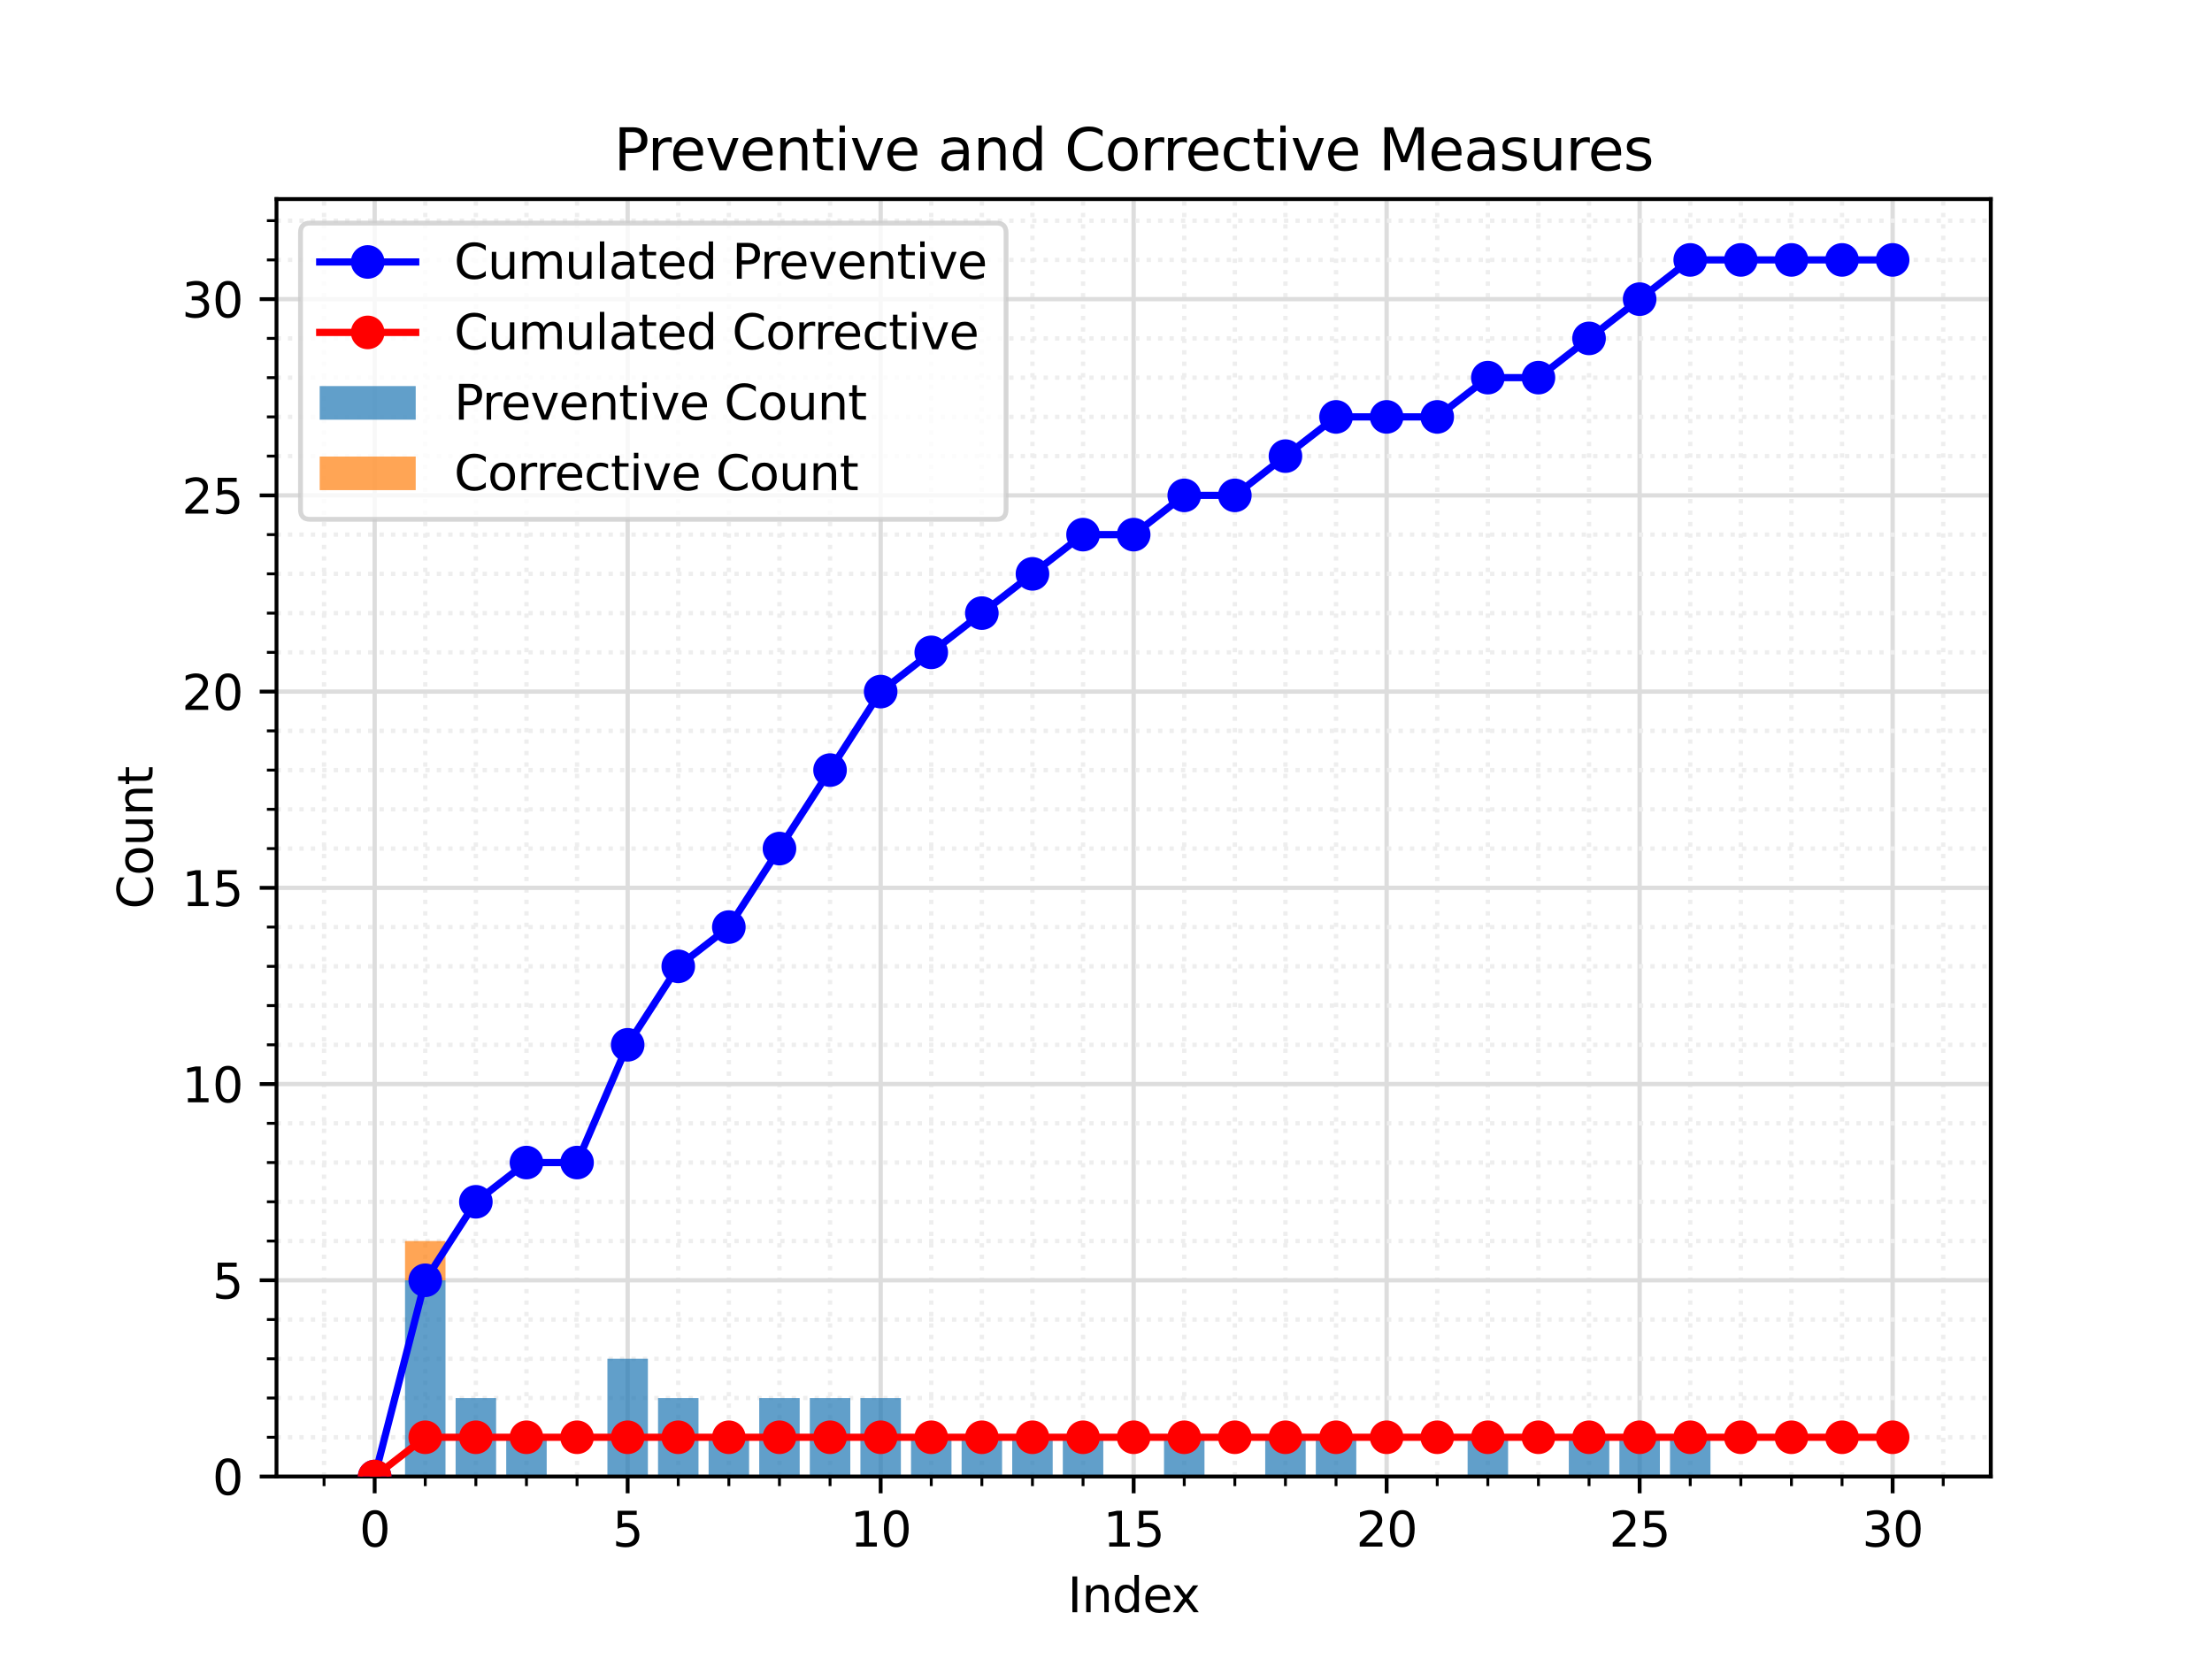 <?xml version="1.0" encoding="utf-8" standalone="no"?>
<!DOCTYPE svg PUBLIC "-//W3C//DTD SVG 1.1//EN"
  "http://www.w3.org/Graphics/SVG/1.1/DTD/svg11.dtd">
<svg xmlns:xlink="http://www.w3.org/1999/xlink" width="460.8pt" height="345.6pt" viewBox="0 0 460.8 345.6" xmlns="http://www.w3.org/2000/svg" version="1.1">
 <defs>
  <style type="text/css">*{stroke-linejoin: round; stroke-linecap: butt}</style>
 </defs>
 <g id="figure_1">
  <g id="patch_1">
   <path d="M 0 345.6 
L 460.8 345.6 
L 460.8 0 
L 0 0 
z
" style="fill: #ffffff"/>
  </g>
  <g id="axes_1">
   <g id="patch_2">
    <path d="M 57.6 307.584 
L 414.72 307.584 
L 414.72 41.472 
L 57.6 41.472 
z
" style="fill: #ffffff"/>
   </g>
   <g id="matplotlib.axis_1">
    <g id="xtick_1">
     <g id="line2d_1">
      <path d="M 78.049 307.584 
L 78.049 41.472 
" clip-path="url(#p3345f18cbb)" style="fill: none; stroke: #dddddd; stroke-width: 0.9; stroke-linecap: square"/>
     </g>
     <g id="line2d_2">
      <defs>
       <path id="m066d711fbb" d="M 0 0 
L 0 3.5 
" style="stroke: #000000; stroke-width: 0.8"/>
      </defs>
      <g>
       <use xlink:href="#m066d711fbb" x="78.049" y="307.584" style="stroke: #000000; stroke-width: 0.8"/>
      </g>
     </g>
     <g id="text_1">
      <!-- 0 -->
      <g transform="translate(74.868 322.182) scale(0.1 -0.1)">
       <defs>
        <path id="DejaVuSans-30" d="M 2034 4250 
Q 1547 4250 1301 3770 
Q 1056 3291 1056 2328 
Q 1056 1369 1301 889 
Q 1547 409 2034 409 
Q 2525 409 2770 889 
Q 3016 1369 3016 2328 
Q 3016 3291 2770 3770 
Q 2525 4250 2034 4250 
z
M 2034 4750 
Q 2819 4750 3233 4129 
Q 3647 3509 3647 2328 
Q 3647 1150 3233 529 
Q 2819 -91 2034 -91 
Q 1250 -91 836 529 
Q 422 1150 422 2328 
Q 422 3509 836 4129 
Q 1250 4750 2034 4750 
z
" transform="scale(0.016)"/>
       </defs>
       <use xlink:href="#DejaVuSans-30"/>
      </g>
     </g>
    </g>
    <g id="xtick_2">
     <g id="line2d_3">
      <path d="M 130.753 307.584 
L 130.753 41.472 
" clip-path="url(#p3345f18cbb)" style="fill: none; stroke: #dddddd; stroke-width: 0.9; stroke-linecap: square"/>
     </g>
     <g id="line2d_4">
      <g>
       <use xlink:href="#m066d711fbb" x="130.753" y="307.584" style="stroke: #000000; stroke-width: 0.8"/>
      </g>
     </g>
     <g id="text_2">
      <!-- 5 -->
      <g transform="translate(127.571 322.182) scale(0.1 -0.1)">
       <defs>
        <path id="DejaVuSans-35" d="M 691 4666 
L 3169 4666 
L 3169 4134 
L 1269 4134 
L 1269 2991 
Q 1406 3038 1543 3061 
Q 1681 3084 1819 3084 
Q 2600 3084 3056 2656 
Q 3513 2228 3513 1497 
Q 3513 744 3044 326 
Q 2575 -91 1722 -91 
Q 1428 -91 1123 -41 
Q 819 9 494 109 
L 494 744 
Q 775 591 1075 516 
Q 1375 441 1709 441 
Q 2250 441 2565 725 
Q 2881 1009 2881 1497 
Q 2881 1984 2565 2268 
Q 2250 2553 1709 2553 
Q 1456 2553 1204 2497 
Q 953 2441 691 2322 
L 691 4666 
z
" transform="scale(0.016)"/>
       </defs>
       <use xlink:href="#DejaVuSans-35"/>
      </g>
     </g>
    </g>
    <g id="xtick_3">
     <g id="line2d_5">
      <path d="M 183.456 307.584 
L 183.456 41.472 
" clip-path="url(#p3345f18cbb)" style="fill: none; stroke: #dddddd; stroke-width: 0.9; stroke-linecap: square"/>
     </g>
     <g id="line2d_6">
      <g>
       <use xlink:href="#m066d711fbb" x="183.456" y="307.584" style="stroke: #000000; stroke-width: 0.8"/>
      </g>
     </g>
     <g id="text_3">
      <!-- 10 -->
      <g transform="translate(177.094 322.182) scale(0.1 -0.1)">
       <defs>
        <path id="DejaVuSans-31" d="M 794 531 
L 1825 531 
L 1825 4091 
L 703 3866 
L 703 4441 
L 1819 4666 
L 2450 4666 
L 2450 531 
L 3481 531 
L 3481 0 
L 794 0 
L 794 531 
z
" transform="scale(0.016)"/>
       </defs>
       <use xlink:href="#DejaVuSans-31"/>
       <use xlink:href="#DejaVuSans-30" x="63.623"/>
      </g>
     </g>
    </g>
    <g id="xtick_4">
     <g id="line2d_7">
      <path d="M 236.16 307.584 
L 236.16 41.472 
" clip-path="url(#p3345f18cbb)" style="fill: none; stroke: #dddddd; stroke-width: 0.9; stroke-linecap: square"/>
     </g>
     <g id="line2d_8">
      <g>
       <use xlink:href="#m066d711fbb" x="236.16" y="307.584" style="stroke: #000000; stroke-width: 0.8"/>
      </g>
     </g>
     <g id="text_4">
      <!-- 15 -->
      <g transform="translate(229.798 322.182) scale(0.1 -0.1)">
       <use xlink:href="#DejaVuSans-31"/>
       <use xlink:href="#DejaVuSans-35" x="63.623"/>
      </g>
     </g>
    </g>
    <g id="xtick_5">
     <g id="line2d_9">
      <path d="M 288.864 307.584 
L 288.864 41.472 
" clip-path="url(#p3345f18cbb)" style="fill: none; stroke: #dddddd; stroke-width: 0.9; stroke-linecap: square"/>
     </g>
     <g id="line2d_10">
      <g>
       <use xlink:href="#m066d711fbb" x="288.864" y="307.584" style="stroke: #000000; stroke-width: 0.8"/>
      </g>
     </g>
     <g id="text_5">
      <!-- 20 -->
      <g transform="translate(282.501 322.182) scale(0.1 -0.1)">
       <defs>
        <path id="DejaVuSans-32" d="M 1228 531 
L 3431 531 
L 3431 0 
L 469 0 
L 469 531 
Q 828 903 1448 1529 
Q 2069 2156 2228 2338 
Q 2531 2678 2651 2914 
Q 2772 3150 2772 3378 
Q 2772 3750 2511 3984 
Q 2250 4219 1831 4219 
Q 1534 4219 1204 4116 
Q 875 4013 500 3803 
L 500 4441 
Q 881 4594 1212 4672 
Q 1544 4750 1819 4750 
Q 2544 4750 2975 4387 
Q 3406 4025 3406 3419 
Q 3406 3131 3298 2873 
Q 3191 2616 2906 2266 
Q 2828 2175 2409 1742 
Q 1991 1309 1228 531 
z
" transform="scale(0.016)"/>
       </defs>
       <use xlink:href="#DejaVuSans-32"/>
       <use xlink:href="#DejaVuSans-30" x="63.623"/>
      </g>
     </g>
    </g>
    <g id="xtick_6">
     <g id="line2d_11">
      <path d="M 341.567 307.584 
L 341.567 41.472 
" clip-path="url(#p3345f18cbb)" style="fill: none; stroke: #dddddd; stroke-width: 0.9; stroke-linecap: square"/>
     </g>
     <g id="line2d_12">
      <g>
       <use xlink:href="#m066d711fbb" x="341.567" y="307.584" style="stroke: #000000; stroke-width: 0.8"/>
      </g>
     </g>
     <g id="text_6">
      <!-- 25 -->
      <g transform="translate(335.205 322.182) scale(0.1 -0.1)">
       <use xlink:href="#DejaVuSans-32"/>
       <use xlink:href="#DejaVuSans-35" x="63.623"/>
      </g>
     </g>
    </g>
    <g id="xtick_7">
     <g id="line2d_13">
      <path d="M 394.271 307.584 
L 394.271 41.472 
" clip-path="url(#p3345f18cbb)" style="fill: none; stroke: #dddddd; stroke-width: 0.9; stroke-linecap: square"/>
     </g>
     <g id="line2d_14">
      <g>
       <use xlink:href="#m066d711fbb" x="394.271" y="307.584" style="stroke: #000000; stroke-width: 0.8"/>
      </g>
     </g>
     <g id="text_7">
      <!-- 30 -->
      <g transform="translate(387.908 322.182) scale(0.1 -0.1)">
       <defs>
        <path id="DejaVuSans-33" d="M 2597 2516 
Q 3050 2419 3304 2112 
Q 3559 1806 3559 1356 
Q 3559 666 3084 287 
Q 2609 -91 1734 -91 
Q 1441 -91 1130 -33 
Q 819 25 488 141 
L 488 750 
Q 750 597 1062 519 
Q 1375 441 1716 441 
Q 2309 441 2620 675 
Q 2931 909 2931 1356 
Q 2931 1769 2642 2001 
Q 2353 2234 1838 2234 
L 1294 2234 
L 1294 2753 
L 1863 2753 
Q 2328 2753 2575 2939 
Q 2822 3125 2822 3475 
Q 2822 3834 2567 4026 
Q 2313 4219 1838 4219 
Q 1578 4219 1281 4162 
Q 984 4106 628 3988 
L 628 4550 
Q 988 4650 1302 4700 
Q 1616 4750 1894 4750 
Q 2613 4750 3031 4423 
Q 3450 4097 3450 3541 
Q 3450 3153 3228 2886 
Q 3006 2619 2597 2516 
z
" transform="scale(0.016)"/>
       </defs>
       <use xlink:href="#DejaVuSans-33"/>
       <use xlink:href="#DejaVuSans-30" x="63.623"/>
      </g>
     </g>
    </g>
    <g id="xtick_8">
     <g id="line2d_15">
      <path d="M 67.508 307.584 
L 67.508 41.472 
" clip-path="url(#p3345f18cbb)" style="fill: none; stroke-dasharray: 0.9,1.485; stroke-dashoffset: 0; stroke: #eeeeee; stroke-width: 0.9"/>
     </g>
     <g id="line2d_16">
      <defs>
       <path id="mad70811b49" d="M 0 0 
L 0 2 
" style="stroke: #000000; stroke-width: 0.6"/>
      </defs>
      <g>
       <use xlink:href="#mad70811b49" x="67.508" y="307.584" style="stroke: #000000; stroke-width: 0.6"/>
      </g>
     </g>
    </g>
    <g id="xtick_9">
     <g id="line2d_17">
      <path d="M 88.59 307.584 
L 88.59 41.472 
" clip-path="url(#p3345f18cbb)" style="fill: none; stroke-dasharray: 0.9,1.485; stroke-dashoffset: 0; stroke: #eeeeee; stroke-width: 0.9"/>
     </g>
     <g id="line2d_18">
      <g>
       <use xlink:href="#mad70811b49" x="88.59" y="307.584" style="stroke: #000000; stroke-width: 0.6"/>
      </g>
     </g>
    </g>
    <g id="xtick_10">
     <g id="line2d_19">
      <path d="M 99.13 307.584 
L 99.13 41.472 
" clip-path="url(#p3345f18cbb)" style="fill: none; stroke-dasharray: 0.9,1.485; stroke-dashoffset: 0; stroke: #eeeeee; stroke-width: 0.9"/>
     </g>
     <g id="line2d_20">
      <g>
       <use xlink:href="#mad70811b49" x="99.13" y="307.584" style="stroke: #000000; stroke-width: 0.6"/>
      </g>
     </g>
    </g>
    <g id="xtick_11">
     <g id="line2d_21">
      <path d="M 109.671 307.584 
L 109.671 41.472 
" clip-path="url(#p3345f18cbb)" style="fill: none; stroke-dasharray: 0.9,1.485; stroke-dashoffset: 0; stroke: #eeeeee; stroke-width: 0.9"/>
     </g>
     <g id="line2d_22">
      <g>
       <use xlink:href="#mad70811b49" x="109.671" y="307.584" style="stroke: #000000; stroke-width: 0.6"/>
      </g>
     </g>
    </g>
    <g id="xtick_12">
     <g id="line2d_23">
      <path d="M 120.212 307.584 
L 120.212 41.472 
" clip-path="url(#p3345f18cbb)" style="fill: none; stroke-dasharray: 0.9,1.485; stroke-dashoffset: 0; stroke: #eeeeee; stroke-width: 0.9"/>
     </g>
     <g id="line2d_24">
      <g>
       <use xlink:href="#mad70811b49" x="120.212" y="307.584" style="stroke: #000000; stroke-width: 0.6"/>
      </g>
     </g>
    </g>
    <g id="xtick_13">
     <g id="line2d_25">
      <path d="M 141.293 307.584 
L 141.293 41.472 
" clip-path="url(#p3345f18cbb)" style="fill: none; stroke-dasharray: 0.9,1.485; stroke-dashoffset: 0; stroke: #eeeeee; stroke-width: 0.9"/>
     </g>
     <g id="line2d_26">
      <g>
       <use xlink:href="#mad70811b49" x="141.293" y="307.584" style="stroke: #000000; stroke-width: 0.6"/>
      </g>
     </g>
    </g>
    <g id="xtick_14">
     <g id="line2d_27">
      <path d="M 151.834 307.584 
L 151.834 41.472 
" clip-path="url(#p3345f18cbb)" style="fill: none; stroke-dasharray: 0.9,1.485; stroke-dashoffset: 0; stroke: #eeeeee; stroke-width: 0.9"/>
     </g>
     <g id="line2d_28">
      <g>
       <use xlink:href="#mad70811b49" x="151.834" y="307.584" style="stroke: #000000; stroke-width: 0.6"/>
      </g>
     </g>
    </g>
    <g id="xtick_15">
     <g id="line2d_29">
      <path d="M 162.375 307.584 
L 162.375 41.472 
" clip-path="url(#p3345f18cbb)" style="fill: none; stroke-dasharray: 0.9,1.485; stroke-dashoffset: 0; stroke: #eeeeee; stroke-width: 0.9"/>
     </g>
     <g id="line2d_30">
      <g>
       <use xlink:href="#mad70811b49" x="162.375" y="307.584" style="stroke: #000000; stroke-width: 0.6"/>
      </g>
     </g>
    </g>
    <g id="xtick_16">
     <g id="line2d_31">
      <path d="M 172.916 307.584 
L 172.916 41.472 
" clip-path="url(#p3345f18cbb)" style="fill: none; stroke-dasharray: 0.9,1.485; stroke-dashoffset: 0; stroke: #eeeeee; stroke-width: 0.9"/>
     </g>
     <g id="line2d_32">
      <g>
       <use xlink:href="#mad70811b49" x="172.916" y="307.584" style="stroke: #000000; stroke-width: 0.6"/>
      </g>
     </g>
    </g>
    <g id="xtick_17">
     <g id="line2d_33">
      <path d="M 193.997 307.584 
L 193.997 41.472 
" clip-path="url(#p3345f18cbb)" style="fill: none; stroke-dasharray: 0.9,1.485; stroke-dashoffset: 0; stroke: #eeeeee; stroke-width: 0.9"/>
     </g>
     <g id="line2d_34">
      <g>
       <use xlink:href="#mad70811b49" x="193.997" y="307.584" style="stroke: #000000; stroke-width: 0.6"/>
      </g>
     </g>
    </g>
    <g id="xtick_18">
     <g id="line2d_35">
      <path d="M 204.538 307.584 
L 204.538 41.472 
" clip-path="url(#p3345f18cbb)" style="fill: none; stroke-dasharray: 0.9,1.485; stroke-dashoffset: 0; stroke: #eeeeee; stroke-width: 0.9"/>
     </g>
     <g id="line2d_36">
      <g>
       <use xlink:href="#mad70811b49" x="204.538" y="307.584" style="stroke: #000000; stroke-width: 0.6"/>
      </g>
     </g>
    </g>
    <g id="xtick_19">
     <g id="line2d_37">
      <path d="M 215.079 307.584 
L 215.079 41.472 
" clip-path="url(#p3345f18cbb)" style="fill: none; stroke-dasharray: 0.9,1.485; stroke-dashoffset: 0; stroke: #eeeeee; stroke-width: 0.9"/>
     </g>
     <g id="line2d_38">
      <g>
       <use xlink:href="#mad70811b49" x="215.079" y="307.584" style="stroke: #000000; stroke-width: 0.6"/>
      </g>
     </g>
    </g>
    <g id="xtick_20">
     <g id="line2d_39">
      <path d="M 225.619 307.584 
L 225.619 41.472 
" clip-path="url(#p3345f18cbb)" style="fill: none; stroke-dasharray: 0.9,1.485; stroke-dashoffset: 0; stroke: #eeeeee; stroke-width: 0.9"/>
     </g>
     <g id="line2d_40">
      <g>
       <use xlink:href="#mad70811b49" x="225.619" y="307.584" style="stroke: #000000; stroke-width: 0.6"/>
      </g>
     </g>
    </g>
    <g id="xtick_21">
     <g id="line2d_41">
      <path d="M 246.701 307.584 
L 246.701 41.472 
" clip-path="url(#p3345f18cbb)" style="fill: none; stroke-dasharray: 0.9,1.485; stroke-dashoffset: 0; stroke: #eeeeee; stroke-width: 0.9"/>
     </g>
     <g id="line2d_42">
      <g>
       <use xlink:href="#mad70811b49" x="246.701" y="307.584" style="stroke: #000000; stroke-width: 0.6"/>
      </g>
     </g>
    </g>
    <g id="xtick_22">
     <g id="line2d_43">
      <path d="M 257.241 307.584 
L 257.241 41.472 
" clip-path="url(#p3345f18cbb)" style="fill: none; stroke-dasharray: 0.9,1.485; stroke-dashoffset: 0; stroke: #eeeeee; stroke-width: 0.9"/>
     </g>
     <g id="line2d_44">
      <g>
       <use xlink:href="#mad70811b49" x="257.241" y="307.584" style="stroke: #000000; stroke-width: 0.6"/>
      </g>
     </g>
    </g>
    <g id="xtick_23">
     <g id="line2d_45">
      <path d="M 267.782 307.584 
L 267.782 41.472 
" clip-path="url(#p3345f18cbb)" style="fill: none; stroke-dasharray: 0.9,1.485; stroke-dashoffset: 0; stroke: #eeeeee; stroke-width: 0.9"/>
     </g>
     <g id="line2d_46">
      <g>
       <use xlink:href="#mad70811b49" x="267.782" y="307.584" style="stroke: #000000; stroke-width: 0.6"/>
      </g>
     </g>
    </g>
    <g id="xtick_24">
     <g id="line2d_47">
      <path d="M 278.323 307.584 
L 278.323 41.472 
" clip-path="url(#p3345f18cbb)" style="fill: none; stroke-dasharray: 0.9,1.485; stroke-dashoffset: 0; stroke: #eeeeee; stroke-width: 0.9"/>
     </g>
     <g id="line2d_48">
      <g>
       <use xlink:href="#mad70811b49" x="278.323" y="307.584" style="stroke: #000000; stroke-width: 0.6"/>
      </g>
     </g>
    </g>
    <g id="xtick_25">
     <g id="line2d_49">
      <path d="M 299.404 307.584 
L 299.404 41.472 
" clip-path="url(#p3345f18cbb)" style="fill: none; stroke-dasharray: 0.9,1.485; stroke-dashoffset: 0; stroke: #eeeeee; stroke-width: 0.9"/>
     </g>
     <g id="line2d_50">
      <g>
       <use xlink:href="#mad70811b49" x="299.404" y="307.584" style="stroke: #000000; stroke-width: 0.6"/>
      </g>
     </g>
    </g>
    <g id="xtick_26">
     <g id="line2d_51">
      <path d="M 309.945 307.584 
L 309.945 41.472 
" clip-path="url(#p3345f18cbb)" style="fill: none; stroke-dasharray: 0.9,1.485; stroke-dashoffset: 0; stroke: #eeeeee; stroke-width: 0.9"/>
     </g>
     <g id="line2d_52">
      <g>
       <use xlink:href="#mad70811b49" x="309.945" y="307.584" style="stroke: #000000; stroke-width: 0.6"/>
      </g>
     </g>
    </g>
    <g id="xtick_27">
     <g id="line2d_53">
      <path d="M 320.486 307.584 
L 320.486 41.472 
" clip-path="url(#p3345f18cbb)" style="fill: none; stroke-dasharray: 0.9,1.485; stroke-dashoffset: 0; stroke: #eeeeee; stroke-width: 0.9"/>
     </g>
     <g id="line2d_54">
      <g>
       <use xlink:href="#mad70811b49" x="320.486" y="307.584" style="stroke: #000000; stroke-width: 0.6"/>
      </g>
     </g>
    </g>
    <g id="xtick_28">
     <g id="line2d_55">
      <path d="M 331.027 307.584 
L 331.027 41.472 
" clip-path="url(#p3345f18cbb)" style="fill: none; stroke-dasharray: 0.9,1.485; stroke-dashoffset: 0; stroke: #eeeeee; stroke-width: 0.9"/>
     </g>
     <g id="line2d_56">
      <g>
       <use xlink:href="#mad70811b49" x="331.027" y="307.584" style="stroke: #000000; stroke-width: 0.6"/>
      </g>
     </g>
    </g>
    <g id="xtick_29">
     <g id="line2d_57">
      <path d="M 352.108 307.584 
L 352.108 41.472 
" clip-path="url(#p3345f18cbb)" style="fill: none; stroke-dasharray: 0.9,1.485; stroke-dashoffset: 0; stroke: #eeeeee; stroke-width: 0.9"/>
     </g>
     <g id="line2d_58">
      <g>
       <use xlink:href="#mad70811b49" x="352.108" y="307.584" style="stroke: #000000; stroke-width: 0.6"/>
      </g>
     </g>
    </g>
    <g id="xtick_30">
     <g id="line2d_59">
      <path d="M 362.649 307.584 
L 362.649 41.472 
" clip-path="url(#p3345f18cbb)" style="fill: none; stroke-dasharray: 0.9,1.485; stroke-dashoffset: 0; stroke: #eeeeee; stroke-width: 0.9"/>
     </g>
     <g id="line2d_60">
      <g>
       <use xlink:href="#mad70811b49" x="362.649" y="307.584" style="stroke: #000000; stroke-width: 0.6"/>
      </g>
     </g>
    </g>
    <g id="xtick_31">
     <g id="line2d_61">
      <path d="M 373.19 307.584 
L 373.19 41.472 
" clip-path="url(#p3345f18cbb)" style="fill: none; stroke-dasharray: 0.9,1.485; stroke-dashoffset: 0; stroke: #eeeeee; stroke-width: 0.9"/>
     </g>
     <g id="line2d_62">
      <g>
       <use xlink:href="#mad70811b49" x="373.19" y="307.584" style="stroke: #000000; stroke-width: 0.6"/>
      </g>
     </g>
    </g>
    <g id="xtick_32">
     <g id="line2d_63">
      <path d="M 383.73 307.584 
L 383.73 41.472 
" clip-path="url(#p3345f18cbb)" style="fill: none; stroke-dasharray: 0.9,1.485; stroke-dashoffset: 0; stroke: #eeeeee; stroke-width: 0.9"/>
     </g>
     <g id="line2d_64">
      <g>
       <use xlink:href="#mad70811b49" x="383.73" y="307.584" style="stroke: #000000; stroke-width: 0.6"/>
      </g>
     </g>
    </g>
    <g id="xtick_33">
     <g id="line2d_65">
      <path d="M 404.812 307.584 
L 404.812 41.472 
" clip-path="url(#p3345f18cbb)" style="fill: none; stroke-dasharray: 0.9,1.485; stroke-dashoffset: 0; stroke: #eeeeee; stroke-width: 0.9"/>
     </g>
     <g id="line2d_66">
      <g>
       <use xlink:href="#mad70811b49" x="404.812" y="307.584" style="stroke: #000000; stroke-width: 0.6"/>
      </g>
     </g>
    </g>
    <g id="text_8">
     <!-- Index -->
     <g transform="translate(222.394 335.861) scale(0.1 -0.1)">
      <defs>
       <path id="DejaVuSans-49" d="M 628 4666 
L 1259 4666 
L 1259 0 
L 628 0 
L 628 4666 
z
" transform="scale(0.016)"/>
       <path id="DejaVuSans-6e" d="M 3513 2113 
L 3513 0 
L 2938 0 
L 2938 2094 
Q 2938 2591 2744 2837 
Q 2550 3084 2163 3084 
Q 1697 3084 1428 2787 
Q 1159 2491 1159 1978 
L 1159 0 
L 581 0 
L 581 3500 
L 1159 3500 
L 1159 2956 
Q 1366 3272 1645 3428 
Q 1925 3584 2291 3584 
Q 2894 3584 3203 3211 
Q 3513 2838 3513 2113 
z
" transform="scale(0.016)"/>
       <path id="DejaVuSans-64" d="M 2906 2969 
L 2906 4863 
L 3481 4863 
L 3481 0 
L 2906 0 
L 2906 525 
Q 2725 213 2448 61 
Q 2172 -91 1784 -91 
Q 1150 -91 751 415 
Q 353 922 353 1747 
Q 353 2572 751 3078 
Q 1150 3584 1784 3584 
Q 2172 3584 2448 3432 
Q 2725 3281 2906 2969 
z
M 947 1747 
Q 947 1113 1208 752 
Q 1469 391 1925 391 
Q 2381 391 2643 752 
Q 2906 1113 2906 1747 
Q 2906 2381 2643 2742 
Q 2381 3103 1925 3103 
Q 1469 3103 1208 2742 
Q 947 2381 947 1747 
z
" transform="scale(0.016)"/>
       <path id="DejaVuSans-65" d="M 3597 1894 
L 3597 1613 
L 953 1613 
Q 991 1019 1311 708 
Q 1631 397 2203 397 
Q 2534 397 2845 478 
Q 3156 559 3463 722 
L 3463 178 
Q 3153 47 2828 -22 
Q 2503 -91 2169 -91 
Q 1331 -91 842 396 
Q 353 884 353 1716 
Q 353 2575 817 3079 
Q 1281 3584 2069 3584 
Q 2775 3584 3186 3129 
Q 3597 2675 3597 1894 
z
M 3022 2063 
Q 3016 2534 2758 2815 
Q 2500 3097 2075 3097 
Q 1594 3097 1305 2825 
Q 1016 2553 972 2059 
L 3022 2063 
z
" transform="scale(0.016)"/>
       <path id="DejaVuSans-78" d="M 3513 3500 
L 2247 1797 
L 3578 0 
L 2900 0 
L 1881 1375 
L 863 0 
L 184 0 
L 1544 1831 
L 300 3500 
L 978 3500 
L 1906 2253 
L 2834 3500 
L 3513 3500 
z
" transform="scale(0.016)"/>
      </defs>
      <use xlink:href="#DejaVuSans-49"/>
      <use xlink:href="#DejaVuSans-6e" x="29.492"/>
      <use xlink:href="#DejaVuSans-64" x="92.871"/>
      <use xlink:href="#DejaVuSans-65" x="156.348"/>
      <use xlink:href="#DejaVuSans-78" x="216.121"/>
     </g>
    </g>
   </g>
   <g id="matplotlib.axis_2">
    <g id="ytick_1">
     <g id="line2d_67">
      <path d="M 57.6 307.584 
L 414.72 307.584 
" clip-path="url(#p3345f18cbb)" style="fill: none; stroke: #dddddd; stroke-width: 0.9; stroke-linecap: square"/>
     </g>
     <g id="line2d_68">
      <defs>
       <path id="md62f1ed7be" d="M 0 0 
L -3.5 0 
" style="stroke: #000000; stroke-width: 0.8"/>
      </defs>
      <g>
       <use xlink:href="#md62f1ed7be" x="57.6" y="307.584" style="stroke: #000000; stroke-width: 0.8"/>
      </g>
     </g>
     <g id="text_9">
      <!-- 0 -->
      <g transform="translate(44.237 311.383) scale(0.1 -0.1)">
       <use xlink:href="#DejaVuSans-30"/>
      </g>
     </g>
    </g>
    <g id="ytick_2">
     <g id="line2d_69">
      <path d="M 57.6 266.707 
L 414.72 266.707 
" clip-path="url(#p3345f18cbb)" style="fill: none; stroke: #dddddd; stroke-width: 0.9; stroke-linecap: square"/>
     </g>
     <g id="line2d_70">
      <g>
       <use xlink:href="#md62f1ed7be" x="57.6" y="266.707" style="stroke: #000000; stroke-width: 0.8"/>
      </g>
     </g>
     <g id="text_10">
      <!-- 5 -->
      <g transform="translate(44.237 270.506) scale(0.1 -0.1)">
       <use xlink:href="#DejaVuSans-35"/>
      </g>
     </g>
    </g>
    <g id="ytick_3">
     <g id="line2d_71">
      <path d="M 57.6 225.829 
L 414.72 225.829 
" clip-path="url(#p3345f18cbb)" style="fill: none; stroke: #dddddd; stroke-width: 0.9; stroke-linecap: square"/>
     </g>
     <g id="line2d_72">
      <g>
       <use xlink:href="#md62f1ed7be" x="57.6" y="225.829" style="stroke: #000000; stroke-width: 0.8"/>
      </g>
     </g>
     <g id="text_11">
      <!-- 10 -->
      <g transform="translate(37.875 229.628) scale(0.1 -0.1)">
       <use xlink:href="#DejaVuSans-31"/>
       <use xlink:href="#DejaVuSans-30" x="63.623"/>
      </g>
     </g>
    </g>
    <g id="ytick_4">
     <g id="line2d_73">
      <path d="M 57.6 184.952 
L 414.72 184.952 
" clip-path="url(#p3345f18cbb)" style="fill: none; stroke: #dddddd; stroke-width: 0.9; stroke-linecap: square"/>
     </g>
     <g id="line2d_74">
      <g>
       <use xlink:href="#md62f1ed7be" x="57.6" y="184.952" style="stroke: #000000; stroke-width: 0.8"/>
      </g>
     </g>
     <g id="text_12">
      <!-- 15 -->
      <g transform="translate(37.875 188.751) scale(0.1 -0.1)">
       <use xlink:href="#DejaVuSans-31"/>
       <use xlink:href="#DejaVuSans-35" x="63.623"/>
      </g>
     </g>
    </g>
    <g id="ytick_5">
     <g id="line2d_75">
      <path d="M 57.6 144.074 
L 414.72 144.074 
" clip-path="url(#p3345f18cbb)" style="fill: none; stroke: #dddddd; stroke-width: 0.9; stroke-linecap: square"/>
     </g>
     <g id="line2d_76">
      <g>
       <use xlink:href="#md62f1ed7be" x="57.6" y="144.074" style="stroke: #000000; stroke-width: 0.8"/>
      </g>
     </g>
     <g id="text_13">
      <!-- 20 -->
      <g transform="translate(37.875 147.874) scale(0.1 -0.1)">
       <use xlink:href="#DejaVuSans-32"/>
       <use xlink:href="#DejaVuSans-30" x="63.623"/>
      </g>
     </g>
    </g>
    <g id="ytick_6">
     <g id="line2d_77">
      <path d="M 57.6 103.197 
L 414.72 103.197 
" clip-path="url(#p3345f18cbb)" style="fill: none; stroke: #dddddd; stroke-width: 0.9; stroke-linecap: square"/>
     </g>
     <g id="line2d_78">
      <g>
       <use xlink:href="#md62f1ed7be" x="57.6" y="103.197" style="stroke: #000000; stroke-width: 0.8"/>
      </g>
     </g>
     <g id="text_14">
      <!-- 25 -->
      <g transform="translate(37.875 106.996) scale(0.1 -0.1)">
       <use xlink:href="#DejaVuSans-32"/>
       <use xlink:href="#DejaVuSans-35" x="63.623"/>
      </g>
     </g>
    </g>
    <g id="ytick_7">
     <g id="line2d_79">
      <path d="M 57.6 62.319 
L 414.72 62.319 
" clip-path="url(#p3345f18cbb)" style="fill: none; stroke: #dddddd; stroke-width: 0.9; stroke-linecap: square"/>
     </g>
     <g id="line2d_80">
      <g>
       <use xlink:href="#md62f1ed7be" x="57.6" y="62.319" style="stroke: #000000; stroke-width: 0.8"/>
      </g>
     </g>
     <g id="text_15">
      <!-- 30 -->
      <g transform="translate(37.875 66.119) scale(0.1 -0.1)">
       <use xlink:href="#DejaVuSans-33"/>
       <use xlink:href="#DejaVuSans-30" x="63.623"/>
      </g>
     </g>
    </g>
    <g id="ytick_8">
     <g id="line2d_81">
      <path d="M 57.6 299.409 
L 414.72 299.409 
" clip-path="url(#p3345f18cbb)" style="fill: none; stroke-dasharray: 0.9,1.485; stroke-dashoffset: 0; stroke: #eeeeee; stroke-width: 0.9"/>
     </g>
     <g id="line2d_82">
      <defs>
       <path id="m9faf247796" d="M 0 0 
L -2 0 
" style="stroke: #000000; stroke-width: 0.6"/>
      </defs>
      <g>
       <use xlink:href="#m9faf247796" x="57.6" y="299.409" style="stroke: #000000; stroke-width: 0.6"/>
      </g>
     </g>
    </g>
    <g id="ytick_9">
     <g id="line2d_83">
      <path d="M 57.6 291.233 
L 414.72 291.233 
" clip-path="url(#p3345f18cbb)" style="fill: none; stroke-dasharray: 0.9,1.485; stroke-dashoffset: 0; stroke: #eeeeee; stroke-width: 0.9"/>
     </g>
     <g id="line2d_84">
      <g>
       <use xlink:href="#m9faf247796" x="57.6" y="291.233" style="stroke: #000000; stroke-width: 0.6"/>
      </g>
     </g>
    </g>
    <g id="ytick_10">
     <g id="line2d_85">
      <path d="M 57.6 283.058 
L 414.72 283.058 
" clip-path="url(#p3345f18cbb)" style="fill: none; stroke-dasharray: 0.9,1.485; stroke-dashoffset: 0; stroke: #eeeeee; stroke-width: 0.9"/>
     </g>
     <g id="line2d_86">
      <g>
       <use xlink:href="#m9faf247796" x="57.6" y="283.058" style="stroke: #000000; stroke-width: 0.6"/>
      </g>
     </g>
    </g>
    <g id="ytick_11">
     <g id="line2d_87">
      <path d="M 57.6 274.882 
L 414.72 274.882 
" clip-path="url(#p3345f18cbb)" style="fill: none; stroke-dasharray: 0.9,1.485; stroke-dashoffset: 0; stroke: #eeeeee; stroke-width: 0.9"/>
     </g>
     <g id="line2d_88">
      <g>
       <use xlink:href="#m9faf247796" x="57.6" y="274.882" style="stroke: #000000; stroke-width: 0.6"/>
      </g>
     </g>
    </g>
    <g id="ytick_12">
     <g id="line2d_89">
      <path d="M 57.6 258.531 
L 414.72 258.531 
" clip-path="url(#p3345f18cbb)" style="fill: none; stroke-dasharray: 0.9,1.485; stroke-dashoffset: 0; stroke: #eeeeee; stroke-width: 0.9"/>
     </g>
     <g id="line2d_90">
      <g>
       <use xlink:href="#m9faf247796" x="57.6" y="258.531" style="stroke: #000000; stroke-width: 0.6"/>
      </g>
     </g>
    </g>
    <g id="ytick_13">
     <g id="line2d_91">
      <path d="M 57.6 250.356 
L 414.72 250.356 
" clip-path="url(#p3345f18cbb)" style="fill: none; stroke-dasharray: 0.9,1.485; stroke-dashoffset: 0; stroke: #eeeeee; stroke-width: 0.9"/>
     </g>
     <g id="line2d_92">
      <g>
       <use xlink:href="#m9faf247796" x="57.6" y="250.356" style="stroke: #000000; stroke-width: 0.6"/>
      </g>
     </g>
    </g>
    <g id="ytick_14">
     <g id="line2d_93">
      <path d="M 57.6 242.18 
L 414.72 242.18 
" clip-path="url(#p3345f18cbb)" style="fill: none; stroke-dasharray: 0.9,1.485; stroke-dashoffset: 0; stroke: #eeeeee; stroke-width: 0.9"/>
     </g>
     <g id="line2d_94">
      <g>
       <use xlink:href="#m9faf247796" x="57.6" y="242.18" style="stroke: #000000; stroke-width: 0.6"/>
      </g>
     </g>
    </g>
    <g id="ytick_15">
     <g id="line2d_95">
      <path d="M 57.6 234.005 
L 414.72 234.005 
" clip-path="url(#p3345f18cbb)" style="fill: none; stroke-dasharray: 0.9,1.485; stroke-dashoffset: 0; stroke: #eeeeee; stroke-width: 0.9"/>
     </g>
     <g id="line2d_96">
      <g>
       <use xlink:href="#m9faf247796" x="57.6" y="234.005" style="stroke: #000000; stroke-width: 0.6"/>
      </g>
     </g>
    </g>
    <g id="ytick_16">
     <g id="line2d_97">
      <path d="M 57.6 217.654 
L 414.72 217.654 
" clip-path="url(#p3345f18cbb)" style="fill: none; stroke-dasharray: 0.9,1.485; stroke-dashoffset: 0; stroke: #eeeeee; stroke-width: 0.9"/>
     </g>
     <g id="line2d_98">
      <g>
       <use xlink:href="#m9faf247796" x="57.6" y="217.654" style="stroke: #000000; stroke-width: 0.6"/>
      </g>
     </g>
    </g>
    <g id="ytick_17">
     <g id="line2d_99">
      <path d="M 57.6 209.478 
L 414.72 209.478 
" clip-path="url(#p3345f18cbb)" style="fill: none; stroke-dasharray: 0.9,1.485; stroke-dashoffset: 0; stroke: #eeeeee; stroke-width: 0.9"/>
     </g>
     <g id="line2d_100">
      <g>
       <use xlink:href="#m9faf247796" x="57.6" y="209.478" style="stroke: #000000; stroke-width: 0.6"/>
      </g>
     </g>
    </g>
    <g id="ytick_18">
     <g id="line2d_101">
      <path d="M 57.6 201.303 
L 414.72 201.303 
" clip-path="url(#p3345f18cbb)" style="fill: none; stroke-dasharray: 0.9,1.485; stroke-dashoffset: 0; stroke: #eeeeee; stroke-width: 0.9"/>
     </g>
     <g id="line2d_102">
      <g>
       <use xlink:href="#m9faf247796" x="57.6" y="201.303" style="stroke: #000000; stroke-width: 0.6"/>
      </g>
     </g>
    </g>
    <g id="ytick_19">
     <g id="line2d_103">
      <path d="M 57.6 193.127 
L 414.72 193.127 
" clip-path="url(#p3345f18cbb)" style="fill: none; stroke-dasharray: 0.9,1.485; stroke-dashoffset: 0; stroke: #eeeeee; stroke-width: 0.9"/>
     </g>
     <g id="line2d_104">
      <g>
       <use xlink:href="#m9faf247796" x="57.6" y="193.127" style="stroke: #000000; stroke-width: 0.6"/>
      </g>
     </g>
    </g>
    <g id="ytick_20">
     <g id="line2d_105">
      <path d="M 57.6 176.776 
L 414.72 176.776 
" clip-path="url(#p3345f18cbb)" style="fill: none; stroke-dasharray: 0.9,1.485; stroke-dashoffset: 0; stroke: #eeeeee; stroke-width: 0.9"/>
     </g>
     <g id="line2d_106">
      <g>
       <use xlink:href="#m9faf247796" x="57.6" y="176.776" style="stroke: #000000; stroke-width: 0.6"/>
      </g>
     </g>
    </g>
    <g id="ytick_21">
     <g id="line2d_107">
      <path d="M 57.6 168.601 
L 414.72 168.601 
" clip-path="url(#p3345f18cbb)" style="fill: none; stroke-dasharray: 0.9,1.485; stroke-dashoffset: 0; stroke: #eeeeee; stroke-width: 0.9"/>
     </g>
     <g id="line2d_108">
      <g>
       <use xlink:href="#m9faf247796" x="57.6" y="168.601" style="stroke: #000000; stroke-width: 0.6"/>
      </g>
     </g>
    </g>
    <g id="ytick_22">
     <g id="line2d_109">
      <path d="M 57.6 160.425 
L 414.72 160.425 
" clip-path="url(#p3345f18cbb)" style="fill: none; stroke-dasharray: 0.9,1.485; stroke-dashoffset: 0; stroke: #eeeeee; stroke-width: 0.9"/>
     </g>
     <g id="line2d_110">
      <g>
       <use xlink:href="#m9faf247796" x="57.6" y="160.425" style="stroke: #000000; stroke-width: 0.6"/>
      </g>
     </g>
    </g>
    <g id="ytick_23">
     <g id="line2d_111">
      <path d="M 57.6 152.25 
L 414.72 152.25 
" clip-path="url(#p3345f18cbb)" style="fill: none; stroke-dasharray: 0.9,1.485; stroke-dashoffset: 0; stroke: #eeeeee; stroke-width: 0.9"/>
     </g>
     <g id="line2d_112">
      <g>
       <use xlink:href="#m9faf247796" x="57.6" y="152.25" style="stroke: #000000; stroke-width: 0.6"/>
      </g>
     </g>
    </g>
    <g id="ytick_24">
     <g id="line2d_113">
      <path d="M 57.6 135.899 
L 414.72 135.899 
" clip-path="url(#p3345f18cbb)" style="fill: none; stroke-dasharray: 0.9,1.485; stroke-dashoffset: 0; stroke: #eeeeee; stroke-width: 0.9"/>
     </g>
     <g id="line2d_114">
      <g>
       <use xlink:href="#m9faf247796" x="57.6" y="135.899" style="stroke: #000000; stroke-width: 0.6"/>
      </g>
     </g>
    </g>
    <g id="ytick_25">
     <g id="line2d_115">
      <path d="M 57.6 127.723 
L 414.72 127.723 
" clip-path="url(#p3345f18cbb)" style="fill: none; stroke-dasharray: 0.9,1.485; stroke-dashoffset: 0; stroke: #eeeeee; stroke-width: 0.9"/>
     </g>
     <g id="line2d_116">
      <g>
       <use xlink:href="#m9faf247796" x="57.6" y="127.723" style="stroke: #000000; stroke-width: 0.6"/>
      </g>
     </g>
    </g>
    <g id="ytick_26">
     <g id="line2d_117">
      <path d="M 57.6 119.548 
L 414.72 119.548 
" clip-path="url(#p3345f18cbb)" style="fill: none; stroke-dasharray: 0.9,1.485; stroke-dashoffset: 0; stroke: #eeeeee; stroke-width: 0.9"/>
     </g>
     <g id="line2d_118">
      <g>
       <use xlink:href="#m9faf247796" x="57.6" y="119.548" style="stroke: #000000; stroke-width: 0.6"/>
      </g>
     </g>
    </g>
    <g id="ytick_27">
     <g id="line2d_119">
      <path d="M 57.6 111.372 
L 414.72 111.372 
" clip-path="url(#p3345f18cbb)" style="fill: none; stroke-dasharray: 0.9,1.485; stroke-dashoffset: 0; stroke: #eeeeee; stroke-width: 0.9"/>
     </g>
     <g id="line2d_120">
      <g>
       <use xlink:href="#m9faf247796" x="57.6" y="111.372" style="stroke: #000000; stroke-width: 0.6"/>
      </g>
     </g>
    </g>
    <g id="ytick_28">
     <g id="line2d_121">
      <path d="M 57.6 95.021 
L 414.72 95.021 
" clip-path="url(#p3345f18cbb)" style="fill: none; stroke-dasharray: 0.9,1.485; stroke-dashoffset: 0; stroke: #eeeeee; stroke-width: 0.9"/>
     </g>
     <g id="line2d_122">
      <g>
       <use xlink:href="#m9faf247796" x="57.6" y="95.021" style="stroke: #000000; stroke-width: 0.6"/>
      </g>
     </g>
    </g>
    <g id="ytick_29">
     <g id="line2d_123">
      <path d="M 57.6 86.846 
L 414.72 86.846 
" clip-path="url(#p3345f18cbb)" style="fill: none; stroke-dasharray: 0.9,1.485; stroke-dashoffset: 0; stroke: #eeeeee; stroke-width: 0.9"/>
     </g>
     <g id="line2d_124">
      <g>
       <use xlink:href="#m9faf247796" x="57.6" y="86.846" style="stroke: #000000; stroke-width: 0.6"/>
      </g>
     </g>
    </g>
    <g id="ytick_30">
     <g id="line2d_125">
      <path d="M 57.6 78.67 
L 414.72 78.67 
" clip-path="url(#p3345f18cbb)" style="fill: none; stroke-dasharray: 0.9,1.485; stroke-dashoffset: 0; stroke: #eeeeee; stroke-width: 0.9"/>
     </g>
     <g id="line2d_126">
      <g>
       <use xlink:href="#m9faf247796" x="57.6" y="78.67" style="stroke: #000000; stroke-width: 0.6"/>
      </g>
     </g>
    </g>
    <g id="ytick_31">
     <g id="line2d_127">
      <path d="M 57.6 70.495 
L 414.72 70.495 
" clip-path="url(#p3345f18cbb)" style="fill: none; stroke-dasharray: 0.9,1.485; stroke-dashoffset: 0; stroke: #eeeeee; stroke-width: 0.9"/>
     </g>
     <g id="line2d_128">
      <g>
       <use xlink:href="#m9faf247796" x="57.6" y="70.495" style="stroke: #000000; stroke-width: 0.6"/>
      </g>
     </g>
    </g>
    <g id="ytick_32">
     <g id="line2d_129">
      <path d="M 57.6 54.144 
L 414.72 54.144 
" clip-path="url(#p3345f18cbb)" style="fill: none; stroke-dasharray: 0.9,1.485; stroke-dashoffset: 0; stroke: #eeeeee; stroke-width: 0.9"/>
     </g>
     <g id="line2d_130">
      <g>
       <use xlink:href="#m9faf247796" x="57.6" y="54.144" style="stroke: #000000; stroke-width: 0.6"/>
      </g>
     </g>
    </g>
    <g id="ytick_33">
     <g id="line2d_131">
      <path d="M 57.6 45.969 
L 414.72 45.969 
" clip-path="url(#p3345f18cbb)" style="fill: none; stroke-dasharray: 0.9,1.485; stroke-dashoffset: 0; stroke: #eeeeee; stroke-width: 0.9"/>
     </g>
     <g id="line2d_132">
      <g>
       <use xlink:href="#m9faf247796" x="57.6" y="45.969" style="stroke: #000000; stroke-width: 0.6"/>
      </g>
     </g>
    </g>
    <g id="text_16">
     <!-- Count -->
     <g transform="translate(31.795 189.376) rotate(-90) scale(0.1 -0.1)">
      <defs>
       <path id="DejaVuSans-43" d="M 4122 4306 
L 4122 3641 
Q 3803 3938 3442 4084 
Q 3081 4231 2675 4231 
Q 1875 4231 1450 3742 
Q 1025 3253 1025 2328 
Q 1025 1406 1450 917 
Q 1875 428 2675 428 
Q 3081 428 3442 575 
Q 3803 722 4122 1019 
L 4122 359 
Q 3791 134 3420 21 
Q 3050 -91 2638 -91 
Q 1578 -91 968 557 
Q 359 1206 359 2328 
Q 359 3453 968 4101 
Q 1578 4750 2638 4750 
Q 3056 4750 3426 4639 
Q 3797 4528 4122 4306 
z
" transform="scale(0.016)"/>
       <path id="DejaVuSans-6f" d="M 1959 3097 
Q 1497 3097 1228 2736 
Q 959 2375 959 1747 
Q 959 1119 1226 758 
Q 1494 397 1959 397 
Q 2419 397 2687 759 
Q 2956 1122 2956 1747 
Q 2956 2369 2687 2733 
Q 2419 3097 1959 3097 
z
M 1959 3584 
Q 2709 3584 3137 3096 
Q 3566 2609 3566 1747 
Q 3566 888 3137 398 
Q 2709 -91 1959 -91 
Q 1206 -91 779 398 
Q 353 888 353 1747 
Q 353 2609 779 3096 
Q 1206 3584 1959 3584 
z
" transform="scale(0.016)"/>
       <path id="DejaVuSans-75" d="M 544 1381 
L 544 3500 
L 1119 3500 
L 1119 1403 
Q 1119 906 1312 657 
Q 1506 409 1894 409 
Q 2359 409 2629 706 
Q 2900 1003 2900 1516 
L 2900 3500 
L 3475 3500 
L 3475 0 
L 2900 0 
L 2900 538 
Q 2691 219 2414 64 
Q 2138 -91 1772 -91 
Q 1169 -91 856 284 
Q 544 659 544 1381 
z
M 1991 3584 
L 1991 3584 
z
" transform="scale(0.016)"/>
       <path id="DejaVuSans-74" d="M 1172 4494 
L 1172 3500 
L 2356 3500 
L 2356 3053 
L 1172 3053 
L 1172 1153 
Q 1172 725 1289 603 
Q 1406 481 1766 481 
L 2356 481 
L 2356 0 
L 1766 0 
Q 1100 0 847 248 
Q 594 497 594 1153 
L 594 3053 
L 172 3053 
L 172 3500 
L 594 3500 
L 594 4494 
L 1172 4494 
z
" transform="scale(0.016)"/>
      </defs>
      <use xlink:href="#DejaVuSans-43"/>
      <use xlink:href="#DejaVuSans-6f" x="69.824"/>
      <use xlink:href="#DejaVuSans-75" x="131.006"/>
      <use xlink:href="#DejaVuSans-6e" x="194.385"/>
      <use xlink:href="#DejaVuSans-74" x="257.764"/>
     </g>
    </g>
   </g>
   <g id="patch_3">
    <path d="M 73.833 307.584 
L 82.265 307.584 
L 82.265 307.584 
L 73.833 307.584 
z
" clip-path="url(#p3345f18cbb)" style="fill: #1f77b4; opacity: 0.7"/>
   </g>
   <g id="patch_4">
    <path d="M 84.373 307.584 
L 92.806 307.584 
L 92.806 266.707 
L 84.373 266.707 
z
" clip-path="url(#p3345f18cbb)" style="fill: #1f77b4; opacity: 0.7"/>
   </g>
   <g id="patch_5">
    <path d="M 94.914 307.584 
L 103.347 307.584 
L 103.347 291.233 
L 94.914 291.233 
z
" clip-path="url(#p3345f18cbb)" style="fill: #1f77b4; opacity: 0.7"/>
   </g>
   <g id="patch_6">
    <path d="M 105.455 307.584 
L 113.888 307.584 
L 113.888 299.409 
L 105.455 299.409 
z
" clip-path="url(#p3345f18cbb)" style="fill: #1f77b4; opacity: 0.7"/>
   </g>
   <g id="patch_7">
    <path d="M 115.996 307.584 
L 124.428 307.584 
L 124.428 307.584 
L 115.996 307.584 
z
" clip-path="url(#p3345f18cbb)" style="fill: #1f77b4; opacity: 0.7"/>
   </g>
   <g id="patch_8">
    <path d="M 126.536 307.584 
L 134.969 307.584 
L 134.969 283.058 
L 126.536 283.058 
z
" clip-path="url(#p3345f18cbb)" style="fill: #1f77b4; opacity: 0.7"/>
   </g>
   <g id="patch_9">
    <path d="M 137.077 307.584 
L 145.51 307.584 
L 145.51 291.233 
L 137.077 291.233 
z
" clip-path="url(#p3345f18cbb)" style="fill: #1f77b4; opacity: 0.7"/>
   </g>
   <g id="patch_10">
    <path d="M 147.618 307.584 
L 156.05 307.584 
L 156.05 299.409 
L 147.618 299.409 
z
" clip-path="url(#p3345f18cbb)" style="fill: #1f77b4; opacity: 0.7"/>
   </g>
   <g id="patch_11">
    <path d="M 158.159 307.584 
L 166.591 307.584 
L 166.591 291.233 
L 158.159 291.233 
z
" clip-path="url(#p3345f18cbb)" style="fill: #1f77b4; opacity: 0.7"/>
   </g>
   <g id="patch_12">
    <path d="M 168.699 307.584 
L 177.132 307.584 
L 177.132 291.233 
L 168.699 291.233 
z
" clip-path="url(#p3345f18cbb)" style="fill: #1f77b4; opacity: 0.7"/>
   </g>
   <g id="patch_13">
    <path d="M 179.24 307.584 
L 187.673 307.584 
L 187.673 291.233 
L 179.24 291.233 
z
" clip-path="url(#p3345f18cbb)" style="fill: #1f77b4; opacity: 0.7"/>
   </g>
   <g id="patch_14">
    <path d="M 189.781 307.584 
L 198.213 307.584 
L 198.213 299.409 
L 189.781 299.409 
z
" clip-path="url(#p3345f18cbb)" style="fill: #1f77b4; opacity: 0.7"/>
   </g>
   <g id="patch_15">
    <path d="M 200.322 307.584 
L 208.754 307.584 
L 208.754 299.409 
L 200.322 299.409 
z
" clip-path="url(#p3345f18cbb)" style="fill: #1f77b4; opacity: 0.7"/>
   </g>
   <g id="patch_16">
    <path d="M 210.862 307.584 
L 219.295 307.584 
L 219.295 299.409 
L 210.862 299.409 
z
" clip-path="url(#p3345f18cbb)" style="fill: #1f77b4; opacity: 0.7"/>
   </g>
   <g id="patch_17">
    <path d="M 221.403 307.584 
L 229.836 307.584 
L 229.836 299.409 
L 221.403 299.409 
z
" clip-path="url(#p3345f18cbb)" style="fill: #1f77b4; opacity: 0.7"/>
   </g>
   <g id="patch_18">
    <path d="M 231.944 307.584 
L 240.376 307.584 
L 240.376 307.584 
L 231.944 307.584 
z
" clip-path="url(#p3345f18cbb)" style="fill: #1f77b4; opacity: 0.7"/>
   </g>
   <g id="patch_19">
    <path d="M 242.484 307.584 
L 250.917 307.584 
L 250.917 299.409 
L 242.484 299.409 
z
" clip-path="url(#p3345f18cbb)" style="fill: #1f77b4; opacity: 0.7"/>
   </g>
   <g id="patch_20">
    <path d="M 253.025 307.584 
L 261.458 307.584 
L 261.458 307.584 
L 253.025 307.584 
z
" clip-path="url(#p3345f18cbb)" style="fill: #1f77b4; opacity: 0.7"/>
   </g>
   <g id="patch_21">
    <path d="M 263.566 307.584 
L 271.998 307.584 
L 271.998 299.409 
L 263.566 299.409 
z
" clip-path="url(#p3345f18cbb)" style="fill: #1f77b4; opacity: 0.7"/>
   </g>
   <g id="patch_22">
    <path d="M 274.107 307.584 
L 282.539 307.584 
L 282.539 299.409 
L 274.107 299.409 
z
" clip-path="url(#p3345f18cbb)" style="fill: #1f77b4; opacity: 0.7"/>
   </g>
   <g id="patch_23">
    <path d="M 284.647 307.584 
L 293.08 307.584 
L 293.08 307.584 
L 284.647 307.584 
z
" clip-path="url(#p3345f18cbb)" style="fill: #1f77b4; opacity: 0.7"/>
   </g>
   <g id="patch_24">
    <path d="M 295.188 307.584 
L 303.621 307.584 
L 303.621 307.584 
L 295.188 307.584 
z
" clip-path="url(#p3345f18cbb)" style="fill: #1f77b4; opacity: 0.7"/>
   </g>
   <g id="patch_25">
    <path d="M 305.729 307.584 
L 314.161 307.584 
L 314.161 299.409 
L 305.729 299.409 
z
" clip-path="url(#p3345f18cbb)" style="fill: #1f77b4; opacity: 0.7"/>
   </g>
   <g id="patch_26">
    <path d="M 316.27 307.584 
L 324.702 307.584 
L 324.702 307.584 
L 316.27 307.584 
z
" clip-path="url(#p3345f18cbb)" style="fill: #1f77b4; opacity: 0.7"/>
   </g>
   <g id="patch_27">
    <path d="M 326.81 307.584 
L 335.243 307.584 
L 335.243 299.409 
L 326.81 299.409 
z
" clip-path="url(#p3345f18cbb)" style="fill: #1f77b4; opacity: 0.7"/>
   </g>
   <g id="patch_28">
    <path d="M 337.351 307.584 
L 345.784 307.584 
L 345.784 299.409 
L 337.351 299.409 
z
" clip-path="url(#p3345f18cbb)" style="fill: #1f77b4; opacity: 0.7"/>
   </g>
   <g id="patch_29">
    <path d="M 347.892 307.584 
L 356.324 307.584 
L 356.324 299.409 
L 347.892 299.409 
z
" clip-path="url(#p3345f18cbb)" style="fill: #1f77b4; opacity: 0.7"/>
   </g>
   <g id="patch_30">
    <path d="M 358.432 307.584 
L 366.865 307.584 
L 366.865 307.584 
L 358.432 307.584 
z
" clip-path="url(#p3345f18cbb)" style="fill: #1f77b4; opacity: 0.7"/>
   </g>
   <g id="patch_31">
    <path d="M 368.973 307.584 
L 377.406 307.584 
L 377.406 307.584 
L 368.973 307.584 
z
" clip-path="url(#p3345f18cbb)" style="fill: #1f77b4; opacity: 0.7"/>
   </g>
   <g id="patch_32">
    <path d="M 379.514 307.584 
L 387.947 307.584 
L 387.947 307.584 
L 379.514 307.584 
z
" clip-path="url(#p3345f18cbb)" style="fill: #1f77b4; opacity: 0.7"/>
   </g>
   <g id="patch_33">
    <path d="M 390.055 307.584 
L 398.487 307.584 
L 398.487 307.584 
L 390.055 307.584 
z
" clip-path="url(#p3345f18cbb)" style="fill: #1f77b4; opacity: 0.7"/>
   </g>
   <g id="patch_34">
    <path d="M 57.6 307.584 
L 57.6 41.472 
" style="fill: none; stroke: #000000; stroke-width: 0.8; stroke-linejoin: miter; stroke-linecap: square"/>
   </g>
   <g id="patch_35">
    <path d="M 414.72 307.584 
L 414.72 41.472 
" style="fill: none; stroke: #000000; stroke-width: 0.8; stroke-linejoin: miter; stroke-linecap: square"/>
   </g>
   <g id="patch_36">
    <path d="M 57.6 307.584 
L 414.72 307.584 
" style="fill: none; stroke: #000000; stroke-width: 0.8; stroke-linejoin: miter; stroke-linecap: square"/>
   </g>
   <g id="patch_37">
    <path d="M 57.6 41.472 
L 414.72 41.472 
" style="fill: none; stroke: #000000; stroke-width: 0.8; stroke-linejoin: miter; stroke-linecap: square"/>
   </g>
   <g id="patch_38">
    <path d="M 73.833 307.584 
L 82.265 307.584 
L 82.265 307.584 
L 73.833 307.584 
z
" clip-path="url(#p3345f18cbb)" style="fill: #ff7f0e; opacity: 0.7"/>
   </g>
   <g id="patch_39">
    <path d="M 84.373 266.707 
L 92.806 266.707 
L 92.806 258.531 
L 84.373 258.531 
z
" clip-path="url(#p3345f18cbb)" style="fill: #ff7f0e; opacity: 0.7"/>
   </g>
   <g id="patch_40">
    <path d="M 94.914 291.233 
L 103.347 291.233 
L 103.347 291.233 
L 94.914 291.233 
z
" clip-path="url(#p3345f18cbb)" style="fill: #ff7f0e; opacity: 0.7"/>
   </g>
   <g id="patch_41">
    <path d="M 105.455 299.409 
L 113.888 299.409 
L 113.888 299.409 
L 105.455 299.409 
z
" clip-path="url(#p3345f18cbb)" style="fill: #ff7f0e; opacity: 0.7"/>
   </g>
   <g id="patch_42">
    <path d="M 115.996 307.584 
L 124.428 307.584 
L 124.428 307.584 
L 115.996 307.584 
z
" clip-path="url(#p3345f18cbb)" style="fill: #ff7f0e; opacity: 0.7"/>
   </g>
   <g id="patch_43">
    <path d="M 126.536 283.058 
L 134.969 283.058 
L 134.969 283.058 
L 126.536 283.058 
z
" clip-path="url(#p3345f18cbb)" style="fill: #ff7f0e; opacity: 0.7"/>
   </g>
   <g id="patch_44">
    <path d="M 137.077 291.233 
L 145.51 291.233 
L 145.51 291.233 
L 137.077 291.233 
z
" clip-path="url(#p3345f18cbb)" style="fill: #ff7f0e; opacity: 0.7"/>
   </g>
   <g id="patch_45">
    <path d="M 147.618 299.409 
L 156.05 299.409 
L 156.05 299.409 
L 147.618 299.409 
z
" clip-path="url(#p3345f18cbb)" style="fill: #ff7f0e; opacity: 0.7"/>
   </g>
   <g id="patch_46">
    <path d="M 158.159 291.233 
L 166.591 291.233 
L 166.591 291.233 
L 158.159 291.233 
z
" clip-path="url(#p3345f18cbb)" style="fill: #ff7f0e; opacity: 0.7"/>
   </g>
   <g id="patch_47">
    <path d="M 168.699 291.233 
L 177.132 291.233 
L 177.132 291.233 
L 168.699 291.233 
z
" clip-path="url(#p3345f18cbb)" style="fill: #ff7f0e; opacity: 0.7"/>
   </g>
   <g id="patch_48">
    <path d="M 179.24 291.233 
L 187.673 291.233 
L 187.673 291.233 
L 179.24 291.233 
z
" clip-path="url(#p3345f18cbb)" style="fill: #ff7f0e; opacity: 0.7"/>
   </g>
   <g id="patch_49">
    <path d="M 189.781 299.409 
L 198.213 299.409 
L 198.213 299.409 
L 189.781 299.409 
z
" clip-path="url(#p3345f18cbb)" style="fill: #ff7f0e; opacity: 0.7"/>
   </g>
   <g id="patch_50">
    <path d="M 200.322 299.409 
L 208.754 299.409 
L 208.754 299.409 
L 200.322 299.409 
z
" clip-path="url(#p3345f18cbb)" style="fill: #ff7f0e; opacity: 0.7"/>
   </g>
   <g id="patch_51">
    <path d="M 210.862 299.409 
L 219.295 299.409 
L 219.295 299.409 
L 210.862 299.409 
z
" clip-path="url(#p3345f18cbb)" style="fill: #ff7f0e; opacity: 0.7"/>
   </g>
   <g id="patch_52">
    <path d="M 221.403 299.409 
L 229.836 299.409 
L 229.836 299.409 
L 221.403 299.409 
z
" clip-path="url(#p3345f18cbb)" style="fill: #ff7f0e; opacity: 0.7"/>
   </g>
   <g id="patch_53">
    <path d="M 231.944 307.584 
L 240.376 307.584 
L 240.376 307.584 
L 231.944 307.584 
z
" clip-path="url(#p3345f18cbb)" style="fill: #ff7f0e; opacity: 0.7"/>
   </g>
   <g id="patch_54">
    <path d="M 242.484 299.409 
L 250.917 299.409 
L 250.917 299.409 
L 242.484 299.409 
z
" clip-path="url(#p3345f18cbb)" style="fill: #ff7f0e; opacity: 0.7"/>
   </g>
   <g id="patch_55">
    <path d="M 253.025 307.584 
L 261.458 307.584 
L 261.458 307.584 
L 253.025 307.584 
z
" clip-path="url(#p3345f18cbb)" style="fill: #ff7f0e; opacity: 0.7"/>
   </g>
   <g id="patch_56">
    <path d="M 263.566 299.409 
L 271.998 299.409 
L 271.998 299.409 
L 263.566 299.409 
z
" clip-path="url(#p3345f18cbb)" style="fill: #ff7f0e; opacity: 0.7"/>
   </g>
   <g id="patch_57">
    <path d="M 274.107 299.409 
L 282.539 299.409 
L 282.539 299.409 
L 274.107 299.409 
z
" clip-path="url(#p3345f18cbb)" style="fill: #ff7f0e; opacity: 0.7"/>
   </g>
   <g id="patch_58">
    <path d="M 284.647 307.584 
L 293.08 307.584 
L 293.08 307.584 
L 284.647 307.584 
z
" clip-path="url(#p3345f18cbb)" style="fill: #ff7f0e; opacity: 0.7"/>
   </g>
   <g id="patch_59">
    <path d="M 295.188 307.584 
L 303.621 307.584 
L 303.621 307.584 
L 295.188 307.584 
z
" clip-path="url(#p3345f18cbb)" style="fill: #ff7f0e; opacity: 0.7"/>
   </g>
   <g id="patch_60">
    <path d="M 305.729 299.409 
L 314.161 299.409 
L 314.161 299.409 
L 305.729 299.409 
z
" clip-path="url(#p3345f18cbb)" style="fill: #ff7f0e; opacity: 0.7"/>
   </g>
   <g id="patch_61">
    <path d="M 316.27 307.584 
L 324.702 307.584 
L 324.702 307.584 
L 316.27 307.584 
z
" clip-path="url(#p3345f18cbb)" style="fill: #ff7f0e; opacity: 0.7"/>
   </g>
   <g id="patch_62">
    <path d="M 326.81 299.409 
L 335.243 299.409 
L 335.243 299.409 
L 326.81 299.409 
z
" clip-path="url(#p3345f18cbb)" style="fill: #ff7f0e; opacity: 0.7"/>
   </g>
   <g id="patch_63">
    <path d="M 337.351 299.409 
L 345.784 299.409 
L 345.784 299.409 
L 337.351 299.409 
z
" clip-path="url(#p3345f18cbb)" style="fill: #ff7f0e; opacity: 0.7"/>
   </g>
   <g id="patch_64">
    <path d="M 347.892 299.409 
L 356.324 299.409 
L 356.324 299.409 
L 347.892 299.409 
z
" clip-path="url(#p3345f18cbb)" style="fill: #ff7f0e; opacity: 0.7"/>
   </g>
   <g id="patch_65">
    <path d="M 358.432 307.584 
L 366.865 307.584 
L 366.865 307.584 
L 358.432 307.584 
z
" clip-path="url(#p3345f18cbb)" style="fill: #ff7f0e; opacity: 0.7"/>
   </g>
   <g id="patch_66">
    <path d="M 368.973 307.584 
L 377.406 307.584 
L 377.406 307.584 
L 368.973 307.584 
z
" clip-path="url(#p3345f18cbb)" style="fill: #ff7f0e; opacity: 0.7"/>
   </g>
   <g id="patch_67">
    <path d="M 379.514 307.584 
L 387.947 307.584 
L 387.947 307.584 
L 379.514 307.584 
z
" clip-path="url(#p3345f18cbb)" style="fill: #ff7f0e; opacity: 0.7"/>
   </g>
   <g id="patch_68">
    <path d="M 390.055 307.584 
L 398.487 307.584 
L 398.487 307.584 
L 390.055 307.584 
z
" clip-path="url(#p3345f18cbb)" style="fill: #ff7f0e; opacity: 0.7"/>
   </g>
   <g id="text_17">
    <!-- Preventive and Corrective Measures -->
    <g transform="translate(127.877 35.472) scale(0.12 -0.12)">
     <defs>
      <path id="DejaVuSans-50" d="M 1259 4147 
L 1259 2394 
L 2053 2394 
Q 2494 2394 2734 2622 
Q 2975 2850 2975 3272 
Q 2975 3691 2734 3919 
Q 2494 4147 2053 4147 
L 1259 4147 
z
M 628 4666 
L 2053 4666 
Q 2838 4666 3239 4311 
Q 3641 3956 3641 3272 
Q 3641 2581 3239 2228 
Q 2838 1875 2053 1875 
L 1259 1875 
L 1259 0 
L 628 0 
L 628 4666 
z
" transform="scale(0.016)"/>
      <path id="DejaVuSans-72" d="M 2631 2963 
Q 2534 3019 2420 3045 
Q 2306 3072 2169 3072 
Q 1681 3072 1420 2755 
Q 1159 2438 1159 1844 
L 1159 0 
L 581 0 
L 581 3500 
L 1159 3500 
L 1159 2956 
Q 1341 3275 1631 3429 
Q 1922 3584 2338 3584 
Q 2397 3584 2469 3576 
Q 2541 3569 2628 3553 
L 2631 2963 
z
" transform="scale(0.016)"/>
      <path id="DejaVuSans-76" d="M 191 3500 
L 800 3500 
L 1894 563 
L 2988 3500 
L 3597 3500 
L 2284 0 
L 1503 0 
L 191 3500 
z
" transform="scale(0.016)"/>
      <path id="DejaVuSans-69" d="M 603 3500 
L 1178 3500 
L 1178 0 
L 603 0 
L 603 3500 
z
M 603 4863 
L 1178 4863 
L 1178 4134 
L 603 4134 
L 603 4863 
z
" transform="scale(0.016)"/>
      <path id="DejaVuSans-20" transform="scale(0.016)"/>
      <path id="DejaVuSans-61" d="M 2194 1759 
Q 1497 1759 1228 1600 
Q 959 1441 959 1056 
Q 959 750 1161 570 
Q 1363 391 1709 391 
Q 2188 391 2477 730 
Q 2766 1069 2766 1631 
L 2766 1759 
L 2194 1759 
z
M 3341 1997 
L 3341 0 
L 2766 0 
L 2766 531 
Q 2569 213 2275 61 
Q 1981 -91 1556 -91 
Q 1019 -91 701 211 
Q 384 513 384 1019 
Q 384 1609 779 1909 
Q 1175 2209 1959 2209 
L 2766 2209 
L 2766 2266 
Q 2766 2663 2505 2880 
Q 2244 3097 1772 3097 
Q 1472 3097 1187 3025 
Q 903 2953 641 2809 
L 641 3341 
Q 956 3463 1253 3523 
Q 1550 3584 1831 3584 
Q 2591 3584 2966 3190 
Q 3341 2797 3341 1997 
z
" transform="scale(0.016)"/>
      <path id="DejaVuSans-63" d="M 3122 3366 
L 3122 2828 
Q 2878 2963 2633 3030 
Q 2388 3097 2138 3097 
Q 1578 3097 1268 2742 
Q 959 2388 959 1747 
Q 959 1106 1268 751 
Q 1578 397 2138 397 
Q 2388 397 2633 464 
Q 2878 531 3122 666 
L 3122 134 
Q 2881 22 2623 -34 
Q 2366 -91 2075 -91 
Q 1284 -91 818 406 
Q 353 903 353 1747 
Q 353 2603 823 3093 
Q 1294 3584 2113 3584 
Q 2378 3584 2631 3529 
Q 2884 3475 3122 3366 
z
" transform="scale(0.016)"/>
      <path id="DejaVuSans-4d" d="M 628 4666 
L 1569 4666 
L 2759 1491 
L 3956 4666 
L 4897 4666 
L 4897 0 
L 4281 0 
L 4281 4097 
L 3078 897 
L 2444 897 
L 1241 4097 
L 1241 0 
L 628 0 
L 628 4666 
z
" transform="scale(0.016)"/>
      <path id="DejaVuSans-73" d="M 2834 3397 
L 2834 2853 
Q 2591 2978 2328 3040 
Q 2066 3103 1784 3103 
Q 1356 3103 1142 2972 
Q 928 2841 928 2578 
Q 928 2378 1081 2264 
Q 1234 2150 1697 2047 
L 1894 2003 
Q 2506 1872 2764 1633 
Q 3022 1394 3022 966 
Q 3022 478 2636 193 
Q 2250 -91 1575 -91 
Q 1294 -91 989 -36 
Q 684 19 347 128 
L 347 722 
Q 666 556 975 473 
Q 1284 391 1588 391 
Q 1994 391 2212 530 
Q 2431 669 2431 922 
Q 2431 1156 2273 1281 
Q 2116 1406 1581 1522 
L 1381 1569 
Q 847 1681 609 1914 
Q 372 2147 372 2553 
Q 372 3047 722 3315 
Q 1072 3584 1716 3584 
Q 2034 3584 2315 3537 
Q 2597 3491 2834 3397 
z
" transform="scale(0.016)"/>
     </defs>
     <use xlink:href="#DejaVuSans-50"/>
     <use xlink:href="#DejaVuSans-72" x="58.553"/>
     <use xlink:href="#DejaVuSans-65" x="97.416"/>
     <use xlink:href="#DejaVuSans-76" x="158.939"/>
     <use xlink:href="#DejaVuSans-65" x="218.119"/>
     <use xlink:href="#DejaVuSans-6e" x="279.643"/>
     <use xlink:href="#DejaVuSans-74" x="343.021"/>
     <use xlink:href="#DejaVuSans-69" x="382.23"/>
     <use xlink:href="#DejaVuSans-76" x="410.014"/>
     <use xlink:href="#DejaVuSans-65" x="469.193"/>
     <use xlink:href="#DejaVuSans-20" x="530.717"/>
     <use xlink:href="#DejaVuSans-61" x="562.504"/>
     <use xlink:href="#DejaVuSans-6e" x="623.783"/>
     <use xlink:href="#DejaVuSans-64" x="687.162"/>
     <use xlink:href="#DejaVuSans-20" x="750.639"/>
     <use xlink:href="#DejaVuSans-43" x="782.426"/>
     <use xlink:href="#DejaVuSans-6f" x="852.25"/>
     <use xlink:href="#DejaVuSans-72" x="913.432"/>
     <use xlink:href="#DejaVuSans-72" x="952.795"/>
     <use xlink:href="#DejaVuSans-65" x="991.658"/>
     <use xlink:href="#DejaVuSans-63" x="1053.182"/>
     <use xlink:href="#DejaVuSans-74" x="1108.162"/>
     <use xlink:href="#DejaVuSans-69" x="1147.371"/>
     <use xlink:href="#DejaVuSans-76" x="1175.154"/>
     <use xlink:href="#DejaVuSans-65" x="1234.334"/>
     <use xlink:href="#DejaVuSans-20" x="1295.857"/>
     <use xlink:href="#DejaVuSans-4d" x="1327.645"/>
     <use xlink:href="#DejaVuSans-65" x="1413.924"/>
     <use xlink:href="#DejaVuSans-61" x="1475.447"/>
     <use xlink:href="#DejaVuSans-73" x="1536.727"/>
     <use xlink:href="#DejaVuSans-75" x="1588.826"/>
     <use xlink:href="#DejaVuSans-72" x="1652.205"/>
     <use xlink:href="#DejaVuSans-65" x="1691.068"/>
     <use xlink:href="#DejaVuSans-73" x="1752.592"/>
    </g>
   </g>
   <g id="line2d_133">
    <path d="M 78.049 307.584 
L 88.59 266.707 
L 99.13 250.356 
L 109.671 242.18 
L 120.212 242.18 
L 130.753 217.654 
L 141.293 201.303 
L 151.834 193.127 
L 162.375 176.776 
L 172.916 160.425 
L 183.456 144.074 
L 193.997 135.899 
L 204.538 127.723 
L 215.079 119.548 
L 225.619 111.372 
L 236.16 111.372 
L 246.701 103.197 
L 257.241 103.197 
L 267.782 95.021 
L 278.323 86.846 
L 288.864 86.846 
L 299.404 86.846 
L 309.945 78.67 
L 320.486 78.67 
L 331.027 70.495 
L 341.567 62.319 
L 352.108 54.144 
L 362.649 54.144 
L 373.19 54.144 
L 383.73 54.144 
L 394.271 54.144 
" clip-path="url(#p3345f18cbb)" style="fill: none; stroke: #0000ff; stroke-width: 1.5; stroke-linecap: square"/>
    <defs>
     <path id="m65c336c5ca" d="M 0 3 
C 0.796 3 1.559 2.684 2.121 2.121 
C 2.684 1.559 3 0.796 3 0 
C 3 -0.796 2.684 -1.559 2.121 -2.121 
C 1.559 -2.684 0.796 -3 0 -3 
C -0.796 -3 -1.559 -2.684 -2.121 -2.121 
C -2.684 -1.559 -3 -0.796 -3 0 
C -3 0.796 -2.684 1.559 -2.121 2.121 
C -1.559 2.684 -0.796 3 0 3 
z
" style="stroke: #0000ff"/>
    </defs>
    <g clip-path="url(#p3345f18cbb)">
     <use xlink:href="#m65c336c5ca" x="78.049" y="307.584" style="fill: #0000ff; stroke: #0000ff"/>
     <use xlink:href="#m65c336c5ca" x="88.59" y="266.707" style="fill: #0000ff; stroke: #0000ff"/>
     <use xlink:href="#m65c336c5ca" x="99.13" y="250.356" style="fill: #0000ff; stroke: #0000ff"/>
     <use xlink:href="#m65c336c5ca" x="109.671" y="242.18" style="fill: #0000ff; stroke: #0000ff"/>
     <use xlink:href="#m65c336c5ca" x="120.212" y="242.18" style="fill: #0000ff; stroke: #0000ff"/>
     <use xlink:href="#m65c336c5ca" x="130.753" y="217.654" style="fill: #0000ff; stroke: #0000ff"/>
     <use xlink:href="#m65c336c5ca" x="141.293" y="201.303" style="fill: #0000ff; stroke: #0000ff"/>
     <use xlink:href="#m65c336c5ca" x="151.834" y="193.127" style="fill: #0000ff; stroke: #0000ff"/>
     <use xlink:href="#m65c336c5ca" x="162.375" y="176.776" style="fill: #0000ff; stroke: #0000ff"/>
     <use xlink:href="#m65c336c5ca" x="172.916" y="160.425" style="fill: #0000ff; stroke: #0000ff"/>
     <use xlink:href="#m65c336c5ca" x="183.456" y="144.074" style="fill: #0000ff; stroke: #0000ff"/>
     <use xlink:href="#m65c336c5ca" x="193.997" y="135.899" style="fill: #0000ff; stroke: #0000ff"/>
     <use xlink:href="#m65c336c5ca" x="204.538" y="127.723" style="fill: #0000ff; stroke: #0000ff"/>
     <use xlink:href="#m65c336c5ca" x="215.079" y="119.548" style="fill: #0000ff; stroke: #0000ff"/>
     <use xlink:href="#m65c336c5ca" x="225.619" y="111.372" style="fill: #0000ff; stroke: #0000ff"/>
     <use xlink:href="#m65c336c5ca" x="236.16" y="111.372" style="fill: #0000ff; stroke: #0000ff"/>
     <use xlink:href="#m65c336c5ca" x="246.701" y="103.197" style="fill: #0000ff; stroke: #0000ff"/>
     <use xlink:href="#m65c336c5ca" x="257.241" y="103.197" style="fill: #0000ff; stroke: #0000ff"/>
     <use xlink:href="#m65c336c5ca" x="267.782" y="95.021" style="fill: #0000ff; stroke: #0000ff"/>
     <use xlink:href="#m65c336c5ca" x="278.323" y="86.846" style="fill: #0000ff; stroke: #0000ff"/>
     <use xlink:href="#m65c336c5ca" x="288.864" y="86.846" style="fill: #0000ff; stroke: #0000ff"/>
     <use xlink:href="#m65c336c5ca" x="299.404" y="86.846" style="fill: #0000ff; stroke: #0000ff"/>
     <use xlink:href="#m65c336c5ca" x="309.945" y="78.67" style="fill: #0000ff; stroke: #0000ff"/>
     <use xlink:href="#m65c336c5ca" x="320.486" y="78.67" style="fill: #0000ff; stroke: #0000ff"/>
     <use xlink:href="#m65c336c5ca" x="331.027" y="70.495" style="fill: #0000ff; stroke: #0000ff"/>
     <use xlink:href="#m65c336c5ca" x="341.567" y="62.319" style="fill: #0000ff; stroke: #0000ff"/>
     <use xlink:href="#m65c336c5ca" x="352.108" y="54.144" style="fill: #0000ff; stroke: #0000ff"/>
     <use xlink:href="#m65c336c5ca" x="362.649" y="54.144" style="fill: #0000ff; stroke: #0000ff"/>
     <use xlink:href="#m65c336c5ca" x="373.19" y="54.144" style="fill: #0000ff; stroke: #0000ff"/>
     <use xlink:href="#m65c336c5ca" x="383.73" y="54.144" style="fill: #0000ff; stroke: #0000ff"/>
     <use xlink:href="#m65c336c5ca" x="394.271" y="54.144" style="fill: #0000ff; stroke: #0000ff"/>
    </g>
   </g>
   <g id="line2d_134">
    <path d="M 78.049 307.584 
L 88.59 299.409 
L 99.13 299.409 
L 109.671 299.409 
L 120.212 299.409 
L 130.753 299.409 
L 141.293 299.409 
L 151.834 299.409 
L 162.375 299.409 
L 172.916 299.409 
L 183.456 299.409 
L 193.997 299.409 
L 204.538 299.409 
L 215.079 299.409 
L 225.619 299.409 
L 236.16 299.409 
L 246.701 299.409 
L 257.241 299.409 
L 267.782 299.409 
L 278.323 299.409 
L 288.864 299.409 
L 299.404 299.409 
L 309.945 299.409 
L 320.486 299.409 
L 331.027 299.409 
L 341.567 299.409 
L 352.108 299.409 
L 362.649 299.409 
L 373.19 299.409 
L 383.73 299.409 
L 394.271 299.409 
" clip-path="url(#p3345f18cbb)" style="fill: none; stroke: #ff0000; stroke-width: 1.5; stroke-linecap: square"/>
    <defs>
     <path id="md646aa8b62" d="M 0 3 
C 0.796 3 1.559 2.684 2.121 2.121 
C 2.684 1.559 3 0.796 3 0 
C 3 -0.796 2.684 -1.559 2.121 -2.121 
C 1.559 -2.684 0.796 -3 0 -3 
C -0.796 -3 -1.559 -2.684 -2.121 -2.121 
C -2.684 -1.559 -3 -0.796 -3 0 
C -3 0.796 -2.684 1.559 -2.121 2.121 
C -1.559 2.684 -0.796 3 0 3 
z
" style="stroke: #ff0000"/>
    </defs>
    <g clip-path="url(#p3345f18cbb)">
     <use xlink:href="#md646aa8b62" x="78.049" y="307.584" style="fill: #ff0000; stroke: #ff0000"/>
     <use xlink:href="#md646aa8b62" x="88.59" y="299.409" style="fill: #ff0000; stroke: #ff0000"/>
     <use xlink:href="#md646aa8b62" x="99.13" y="299.409" style="fill: #ff0000; stroke: #ff0000"/>
     <use xlink:href="#md646aa8b62" x="109.671" y="299.409" style="fill: #ff0000; stroke: #ff0000"/>
     <use xlink:href="#md646aa8b62" x="120.212" y="299.409" style="fill: #ff0000; stroke: #ff0000"/>
     <use xlink:href="#md646aa8b62" x="130.753" y="299.409" style="fill: #ff0000; stroke: #ff0000"/>
     <use xlink:href="#md646aa8b62" x="141.293" y="299.409" style="fill: #ff0000; stroke: #ff0000"/>
     <use xlink:href="#md646aa8b62" x="151.834" y="299.409" style="fill: #ff0000; stroke: #ff0000"/>
     <use xlink:href="#md646aa8b62" x="162.375" y="299.409" style="fill: #ff0000; stroke: #ff0000"/>
     <use xlink:href="#md646aa8b62" x="172.916" y="299.409" style="fill: #ff0000; stroke: #ff0000"/>
     <use xlink:href="#md646aa8b62" x="183.456" y="299.409" style="fill: #ff0000; stroke: #ff0000"/>
     <use xlink:href="#md646aa8b62" x="193.997" y="299.409" style="fill: #ff0000; stroke: #ff0000"/>
     <use xlink:href="#md646aa8b62" x="204.538" y="299.409" style="fill: #ff0000; stroke: #ff0000"/>
     <use xlink:href="#md646aa8b62" x="215.079" y="299.409" style="fill: #ff0000; stroke: #ff0000"/>
     <use xlink:href="#md646aa8b62" x="225.619" y="299.409" style="fill: #ff0000; stroke: #ff0000"/>
     <use xlink:href="#md646aa8b62" x="236.16" y="299.409" style="fill: #ff0000; stroke: #ff0000"/>
     <use xlink:href="#md646aa8b62" x="246.701" y="299.409" style="fill: #ff0000; stroke: #ff0000"/>
     <use xlink:href="#md646aa8b62" x="257.241" y="299.409" style="fill: #ff0000; stroke: #ff0000"/>
     <use xlink:href="#md646aa8b62" x="267.782" y="299.409" style="fill: #ff0000; stroke: #ff0000"/>
     <use xlink:href="#md646aa8b62" x="278.323" y="299.409" style="fill: #ff0000; stroke: #ff0000"/>
     <use xlink:href="#md646aa8b62" x="288.864" y="299.409" style="fill: #ff0000; stroke: #ff0000"/>
     <use xlink:href="#md646aa8b62" x="299.404" y="299.409" style="fill: #ff0000; stroke: #ff0000"/>
     <use xlink:href="#md646aa8b62" x="309.945" y="299.409" style="fill: #ff0000; stroke: #ff0000"/>
     <use xlink:href="#md646aa8b62" x="320.486" y="299.409" style="fill: #ff0000; stroke: #ff0000"/>
     <use xlink:href="#md646aa8b62" x="331.027" y="299.409" style="fill: #ff0000; stroke: #ff0000"/>
     <use xlink:href="#md646aa8b62" x="341.567" y="299.409" style="fill: #ff0000; stroke: #ff0000"/>
     <use xlink:href="#md646aa8b62" x="352.108" y="299.409" style="fill: #ff0000; stroke: #ff0000"/>
     <use xlink:href="#md646aa8b62" x="362.649" y="299.409" style="fill: #ff0000; stroke: #ff0000"/>
     <use xlink:href="#md646aa8b62" x="373.19" y="299.409" style="fill: #ff0000; stroke: #ff0000"/>
     <use xlink:href="#md646aa8b62" x="383.73" y="299.409" style="fill: #ff0000; stroke: #ff0000"/>
     <use xlink:href="#md646aa8b62" x="394.271" y="299.409" style="fill: #ff0000; stroke: #ff0000"/>
    </g>
   </g>
   <g id="legend_1">
    <g id="patch_69">
     <path d="M 64.6 108.184 
L 207.578 108.184 
Q 209.578 108.184 209.578 106.184 
L 209.578 48.472 
Q 209.578 46.472 207.578 46.472 
L 64.6 46.472 
Q 62.6 46.472 62.6 48.472 
L 62.6 106.184 
Q 62.6 108.184 64.6 108.184 
z
" style="fill: #ffffff; opacity: 0.8; stroke: #cccccc; stroke-linejoin: miter"/>
    </g>
    <g id="line2d_135">
     <path d="M 66.6 54.57 
L 76.6 54.57 
L 86.6 54.57 
" style="fill: none; stroke: #0000ff; stroke-width: 1.5; stroke-linecap: square"/>
     <g>
      <use xlink:href="#m65c336c5ca" x="76.6" y="54.57" style="fill: #0000ff; stroke: #0000ff"/>
     </g>
    </g>
    <g id="text_18">
     <!-- Cumulated Preventive -->
     <g transform="translate(94.6 58.07) scale(0.1 -0.1)">
      <defs>
       <path id="DejaVuSans-6d" d="M 3328 2828 
Q 3544 3216 3844 3400 
Q 4144 3584 4550 3584 
Q 5097 3584 5394 3201 
Q 5691 2819 5691 2113 
L 5691 0 
L 5113 0 
L 5113 2094 
Q 5113 2597 4934 2840 
Q 4756 3084 4391 3084 
Q 3944 3084 3684 2787 
Q 3425 2491 3425 1978 
L 3425 0 
L 2847 0 
L 2847 2094 
Q 2847 2600 2669 2842 
Q 2491 3084 2119 3084 
Q 1678 3084 1418 2786 
Q 1159 2488 1159 1978 
L 1159 0 
L 581 0 
L 581 3500 
L 1159 3500 
L 1159 2956 
Q 1356 3278 1631 3431 
Q 1906 3584 2284 3584 
Q 2666 3584 2933 3390 
Q 3200 3197 3328 2828 
z
" transform="scale(0.016)"/>
       <path id="DejaVuSans-6c" d="M 603 4863 
L 1178 4863 
L 1178 0 
L 603 0 
L 603 4863 
z
" transform="scale(0.016)"/>
      </defs>
      <use xlink:href="#DejaVuSans-43"/>
      <use xlink:href="#DejaVuSans-75" x="69.824"/>
      <use xlink:href="#DejaVuSans-6d" x="133.203"/>
      <use xlink:href="#DejaVuSans-75" x="230.615"/>
      <use xlink:href="#DejaVuSans-6c" x="293.994"/>
      <use xlink:href="#DejaVuSans-61" x="321.777"/>
      <use xlink:href="#DejaVuSans-74" x="383.057"/>
      <use xlink:href="#DejaVuSans-65" x="422.266"/>
      <use xlink:href="#DejaVuSans-64" x="483.789"/>
      <use xlink:href="#DejaVuSans-20" x="547.266"/>
      <use xlink:href="#DejaVuSans-50" x="579.053"/>
      <use xlink:href="#DejaVuSans-72" x="637.605"/>
      <use xlink:href="#DejaVuSans-65" x="676.469"/>
      <use xlink:href="#DejaVuSans-76" x="737.992"/>
      <use xlink:href="#DejaVuSans-65" x="797.172"/>
      <use xlink:href="#DejaVuSans-6e" x="858.695"/>
      <use xlink:href="#DejaVuSans-74" x="922.074"/>
      <use xlink:href="#DejaVuSans-69" x="961.283"/>
      <use xlink:href="#DejaVuSans-76" x="989.066"/>
      <use xlink:href="#DejaVuSans-65" x="1048.246"/>
     </g>
    </g>
    <g id="line2d_136">
     <path d="M 66.6 69.249 
L 76.6 69.249 
L 86.6 69.249 
" style="fill: none; stroke: #ff0000; stroke-width: 1.5; stroke-linecap: square"/>
     <g>
      <use xlink:href="#md646aa8b62" x="76.6" y="69.249" style="fill: #ff0000; stroke: #ff0000"/>
     </g>
    </g>
    <g id="text_19">
     <!-- Cumulated Corrective -->
     <g transform="translate(94.6 72.749) scale(0.1 -0.1)">
      <use xlink:href="#DejaVuSans-43"/>
      <use xlink:href="#DejaVuSans-75" x="69.824"/>
      <use xlink:href="#DejaVuSans-6d" x="133.203"/>
      <use xlink:href="#DejaVuSans-75" x="230.615"/>
      <use xlink:href="#DejaVuSans-6c" x="293.994"/>
      <use xlink:href="#DejaVuSans-61" x="321.777"/>
      <use xlink:href="#DejaVuSans-74" x="383.057"/>
      <use xlink:href="#DejaVuSans-65" x="422.266"/>
      <use xlink:href="#DejaVuSans-64" x="483.789"/>
      <use xlink:href="#DejaVuSans-20" x="547.266"/>
      <use xlink:href="#DejaVuSans-43" x="579.053"/>
      <use xlink:href="#DejaVuSans-6f" x="648.877"/>
      <use xlink:href="#DejaVuSans-72" x="710.059"/>
      <use xlink:href="#DejaVuSans-72" x="749.422"/>
      <use xlink:href="#DejaVuSans-65" x="788.285"/>
      <use xlink:href="#DejaVuSans-63" x="849.809"/>
      <use xlink:href="#DejaVuSans-74" x="904.789"/>
      <use xlink:href="#DejaVuSans-69" x="943.998"/>
      <use xlink:href="#DejaVuSans-76" x="971.781"/>
      <use xlink:href="#DejaVuSans-65" x="1030.961"/>
     </g>
    </g>
    <g id="patch_70">
     <path d="M 66.6 87.427 
L 86.6 87.427 
L 86.6 80.427 
L 66.6 80.427 
z
" style="fill: #1f77b4; opacity: 0.7"/>
    </g>
    <g id="text_20">
     <!-- Preventive Count -->
     <g transform="translate(94.6 87.427) scale(0.1 -0.1)">
      <use xlink:href="#DejaVuSans-50"/>
      <use xlink:href="#DejaVuSans-72" x="58.553"/>
      <use xlink:href="#DejaVuSans-65" x="97.416"/>
      <use xlink:href="#DejaVuSans-76" x="158.939"/>
      <use xlink:href="#DejaVuSans-65" x="218.119"/>
      <use xlink:href="#DejaVuSans-6e" x="279.643"/>
      <use xlink:href="#DejaVuSans-74" x="343.021"/>
      <use xlink:href="#DejaVuSans-69" x="382.23"/>
      <use xlink:href="#DejaVuSans-76" x="410.014"/>
      <use xlink:href="#DejaVuSans-65" x="469.193"/>
      <use xlink:href="#DejaVuSans-20" x="530.717"/>
      <use xlink:href="#DejaVuSans-43" x="562.504"/>
      <use xlink:href="#DejaVuSans-6f" x="632.328"/>
      <use xlink:href="#DejaVuSans-75" x="693.51"/>
      <use xlink:href="#DejaVuSans-6e" x="756.889"/>
      <use xlink:href="#DejaVuSans-74" x="820.268"/>
     </g>
    </g>
    <g id="patch_71">
     <path d="M 66.6 102.105 
L 86.6 102.105 
L 86.6 95.105 
L 66.6 95.105 
z
" style="fill: #ff7f0e; opacity: 0.7"/>
    </g>
    <g id="text_21">
     <!-- Corrective Count -->
     <g transform="translate(94.6 102.105) scale(0.1 -0.1)">
      <use xlink:href="#DejaVuSans-43"/>
      <use xlink:href="#DejaVuSans-6f" x="69.824"/>
      <use xlink:href="#DejaVuSans-72" x="131.006"/>
      <use xlink:href="#DejaVuSans-72" x="170.369"/>
      <use xlink:href="#DejaVuSans-65" x="209.232"/>
      <use xlink:href="#DejaVuSans-63" x="270.756"/>
      <use xlink:href="#DejaVuSans-74" x="325.736"/>
      <use xlink:href="#DejaVuSans-69" x="364.945"/>
      <use xlink:href="#DejaVuSans-76" x="392.729"/>
      <use xlink:href="#DejaVuSans-65" x="451.908"/>
      <use xlink:href="#DejaVuSans-20" x="513.432"/>
      <use xlink:href="#DejaVuSans-43" x="545.219"/>
      <use xlink:href="#DejaVuSans-6f" x="615.043"/>
      <use xlink:href="#DejaVuSans-75" x="676.225"/>
      <use xlink:href="#DejaVuSans-6e" x="739.604"/>
      <use xlink:href="#DejaVuSans-74" x="802.982"/>
     </g>
    </g>
   </g>
  </g>
 </g>
 <defs>
  <clipPath id="p3345f18cbb">
   <rect x="57.6" y="41.472" width="357.12" height="266.112"/>
  </clipPath>
 </defs>
</svg>

